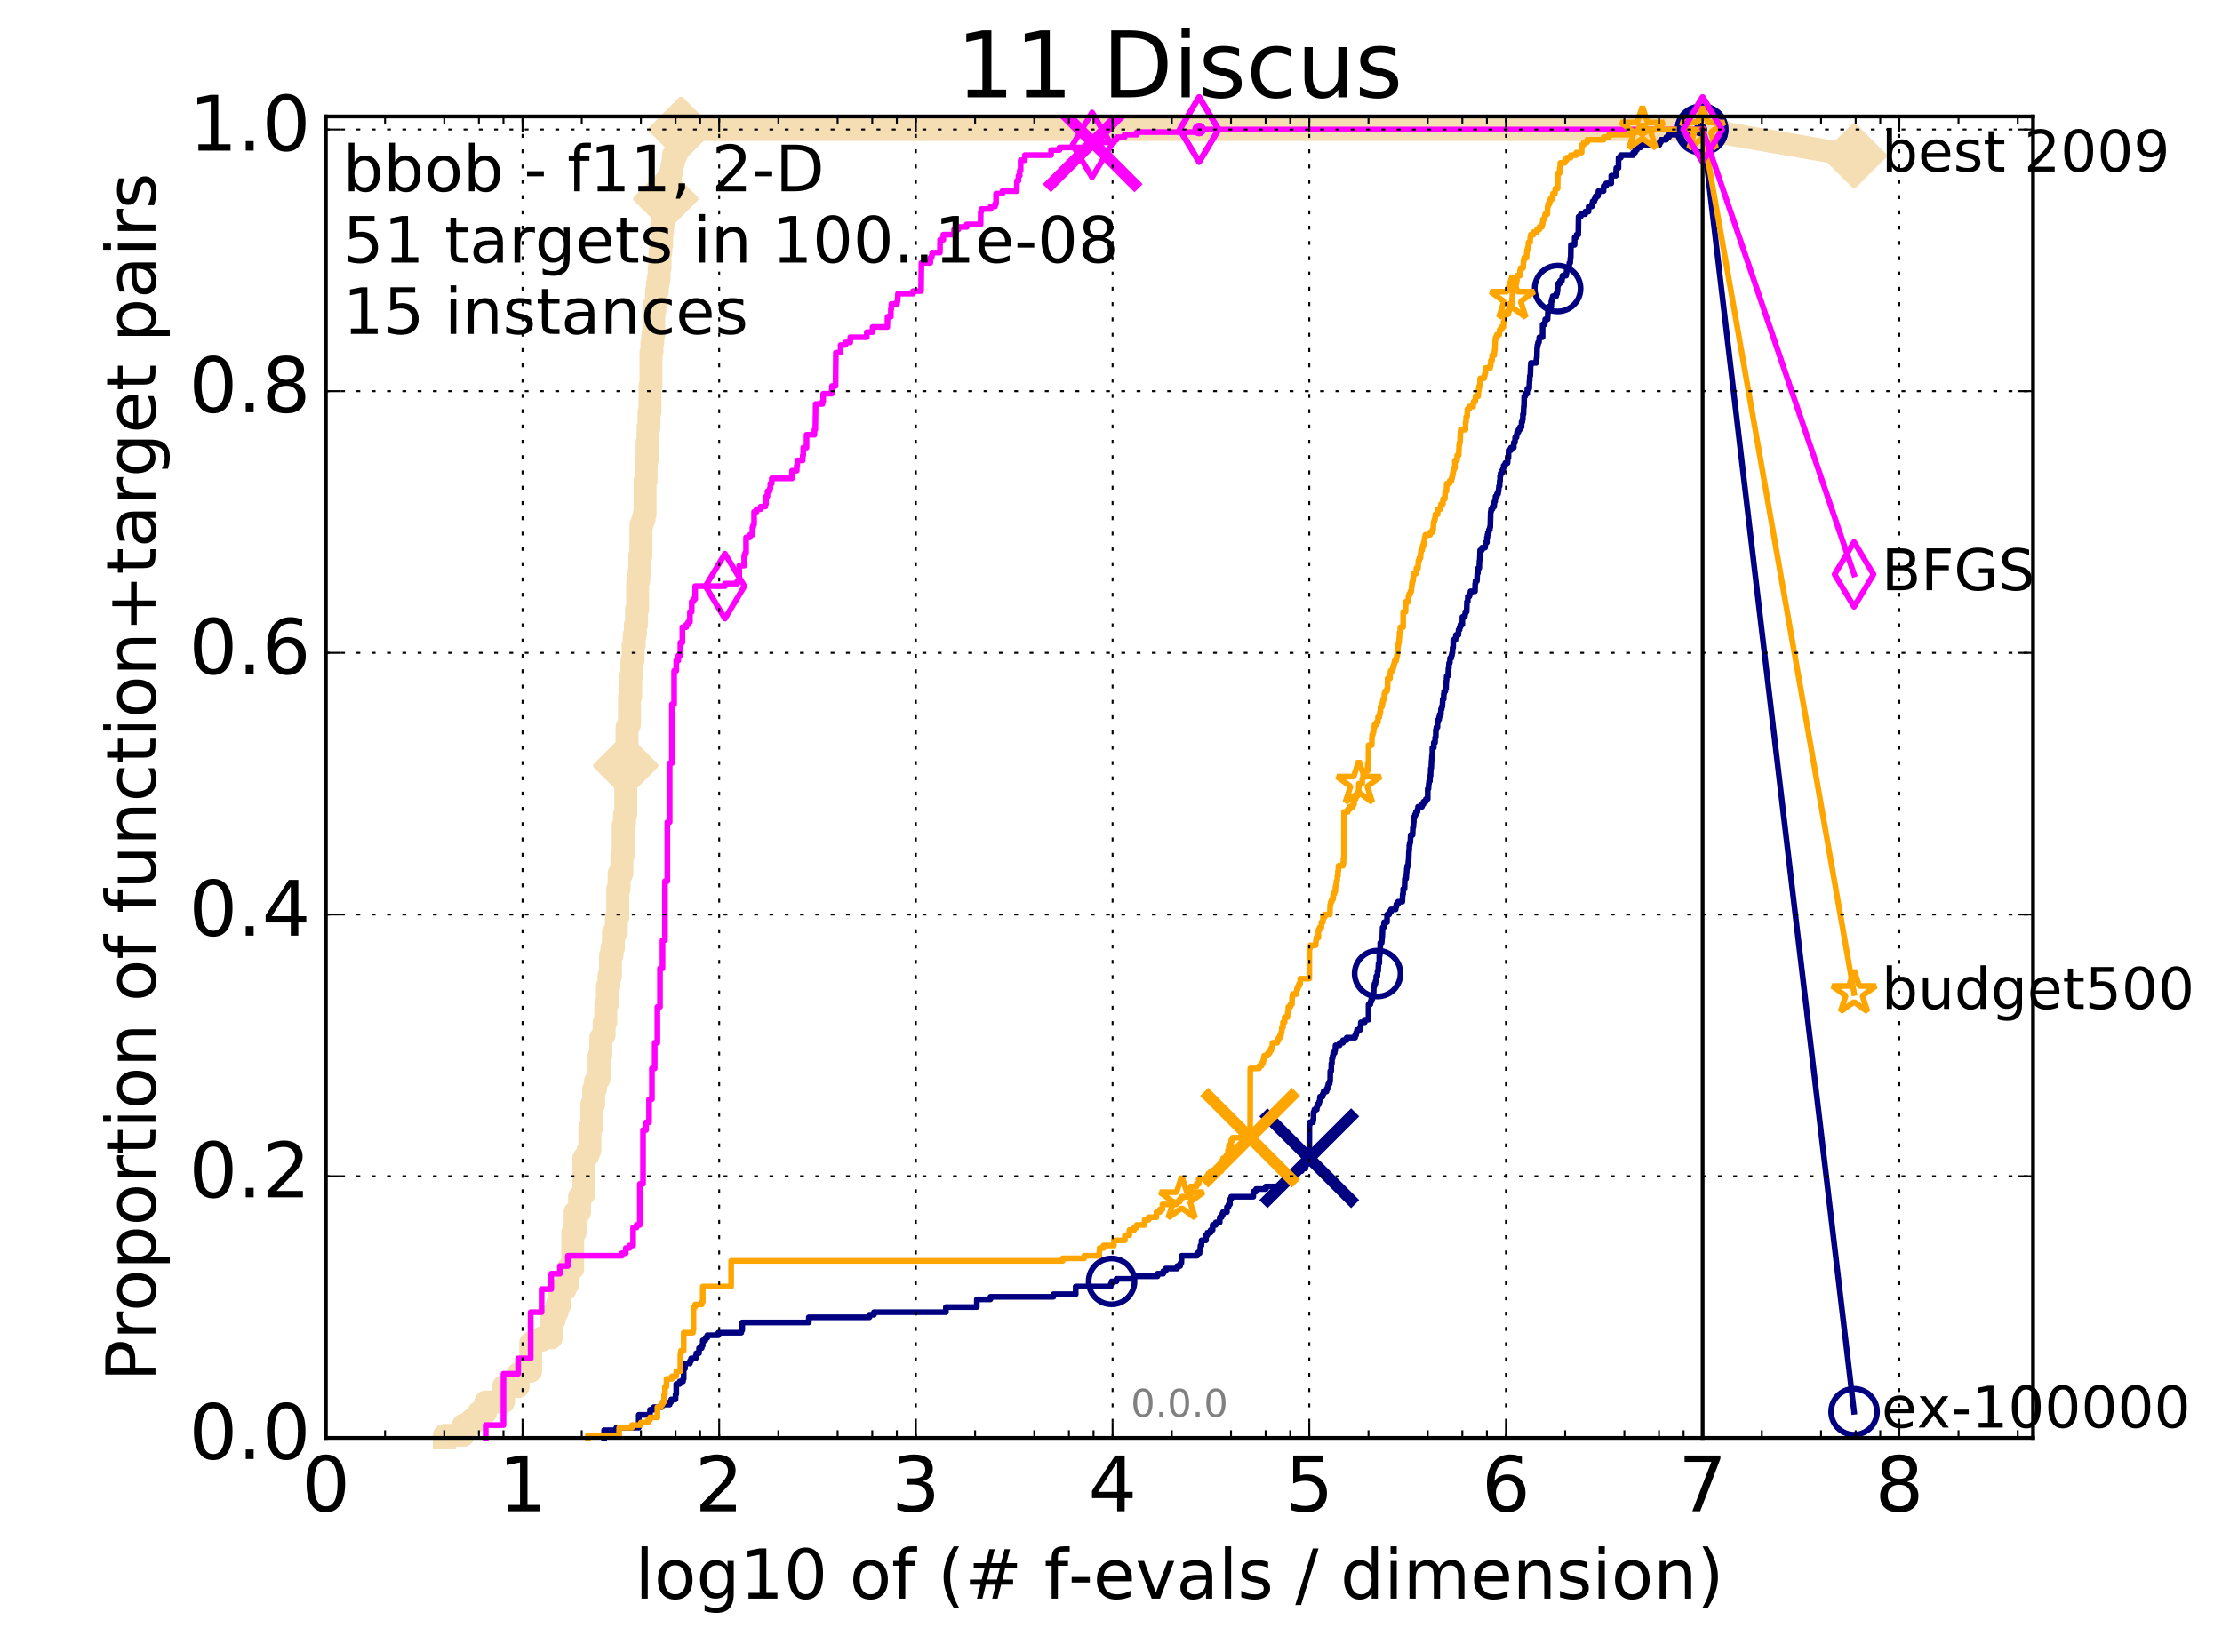 <?xml version="1.0" encoding="utf-8" standalone="no"?>
<!DOCTYPE svg PUBLIC "-//W3C//DTD SVG 1.1//EN"
  "http://www.w3.org/Graphics/SVG/1.1/DTD/svg11.dtd">
<!-- Created with matplotlib (http://matplotlib.org/) -->
<svg height="432pt" version="1.1" viewBox="0 0 581 432" width="581pt" xmlns="http://www.w3.org/2000/svg" xmlns:xlink="http://www.w3.org/1999/xlink">
 <defs>
  <style type="text/css">
*{stroke-linecap:butt;stroke-linejoin:round;stroke-miterlimit:100000;}
  </style>
 </defs>
 <g id="figure_1">
  <g id="patch_1">
   <path d="M 0 432.436 
L 581.016 432.436 
L 581.016 0 
L 0 0 
z
" style="fill:#ffffff;"/>
  </g>
  <g id="axes_1">
   <g id="patch_2">
    <path d="M 85.2 376.036 
L 531.6 376.036 
L 531.6 30.436 
L 85.2 30.436 
z
" style="fill:#ffffff;"/>
   </g>
   <g id="line2d_1">
    <path d="M 116.163 376.036 
L 116.163 375.365 
L 121.147 375.365 
L 121.147 372.682 
L 123.276 372.682 
L 123.276 371.34 
L 125.219 371.34 
L 125.219 369.327 
L 127.007 369.327 
L 127.007 366.643 
L 131.645 366.643 
L 131.645 362.617 
L 135.483 362.617 
L 135.483 359.263 
L 136.629 359.263 
L 136.629 358.592 
L 138.757 358.592 
L 138.757 351.212 
L 139.75 351.212 
L 139.75 350.541 
L 141.613 350.541 
L 141.613 349.87 
L 144.144 349.87 
L 144.144 345.173 
L 144.927 345.173 
L 144.927 343.16 
L 145.685 343.16 
L 145.685 341.147 
L 146.417 341.147 
L 146.417 337.793 
L 147.126 337.793 
L 147.126 337.122 
L 147.813 337.122 
L 147.813 335.78 
L 148.48 335.78 
L 148.48 331.754 
L 149.757 331.754 
L 149.757 322.361 
L 150.369 322.361 
L 150.369 316.994 
L 151.545 316.994 
L 151.545 312.968 
L 152.11 312.968 
L 152.11 312.297 
L 152.662 312.297 
L 152.662 302.904 
L 153.2 302.904 
L 153.2 302.233 
L 153.725 302.233 
L 153.725 300.891 
L 154.239 300.891 
L 154.239 294.853 
L 154.741 294.853 
L 154.741 288.814 
L 155.232 288.814 
L 155.232 284.789 
L 155.712 284.789 
L 155.712 282.776 
L 156.182 282.776 
L 156.182 282.105 
L 156.643 282.105 
L 156.643 276.067 
L 157.094 276.067 
L 157.094 271.37 
L 157.536 271.37 
L 157.536 270.699 
L 157.97 270.699 
L 157.97 267.344 
L 158.396 267.344 
L 158.396 262.648 
L 158.813 262.648 
L 158.813 257.951 
L 159.223 257.951 
L 159.223 255.267 
L 159.625 255.267 
L 159.625 249.9 
L 160.021 249.9 
L 160.021 247.887 
L 160.409 247.887 
L 160.409 243.862 
L 161.166 243.862 
L 161.166 239.836 
L 161.535 239.836 
L 161.535 232.456 
L 161.899 232.456 
L 161.899 228.43 
L 162.608 228.43 
L 162.608 223.733 
L 162.954 223.733 
L 162.954 215.682 
L 163.295 215.682 
L 163.295 212.998 
L 163.631 212.998 
L 163.631 200.251 
L 163.962 200.251 
L 163.962 190.187 
L 164.288 190.187 
L 164.288 189.516 
L 164.609 189.516 
L 164.609 182.135 
L 164.926 182.135 
L 164.926 176.768 
L 165.238 176.768 
L 165.238 172.742 
L 165.546 172.742 
L 165.546 168.717 
L 165.85 168.717 
L 165.85 166.033 
L 166.15 166.033 
L 166.15 163.349 
L 166.446 163.349 
L 166.446 159.323 
L 166.738 159.323 
L 166.738 151.943 
L 167.026 151.943 
L 167.026 149.93 
L 167.311 149.93 
L 167.311 145.234 
L 167.592 145.234 
L 167.592 137.182 
L 167.869 137.182 
L 167.869 136.511 
L 168.143 136.511 
L 168.143 135.841 
L 168.414 135.841 
L 168.414 134.499 
L 168.681 134.499 
L 168.681 125.776 
L 168.946 125.776 
L 168.946 120.409 
L 169.207 120.409 
L 169.207 115.712 
L 169.465 115.712 
L 169.465 111.687 
L 169.72 111.687 
L 169.72 107.661 
L 169.973 107.661 
L 169.973 100.952 
L 170.222 100.952 
L 170.222 92.23 
L 170.469 92.23 
L 170.469 89.546 
L 170.713 89.546 
L 170.713 87.533 
L 170.955 87.533 
L 170.955 81.495 
L 171.194 81.495 
L 171.194 79.482 
L 171.664 79.482 
L 171.664 76.127 
L 171.895 76.127 
L 171.895 74.114 
L 172.124 74.114 
L 172.124 72.772 
L 172.351 72.772 
L 172.351 70.089 
L 172.576 70.089 
L 172.576 66.063 
L 172.798 66.063 
L 172.798 64.05 
L 173.018 64.05 
L 173.018 60.696 
L 173.236 60.696 
L 173.236 58.683 
L 173.452 58.683 
L 173.452 55.328 
L 173.665 55.328 
L 173.665 53.986 
L 173.877 53.986 
L 173.877 52.644 
L 174.087 52.644 
L 174.087 51.973 
L 174.295 51.973 
L 174.295 49.29 
L 174.704 49.29 
L 174.704 46.606 
L 175.305 46.606 
L 175.305 45.264 
L 175.502 45.264 
L 175.502 44.593 
L 175.697 44.593 
L 175.697 43.251 
L 175.891 43.251 
L 175.891 42.58 
L 176.082 42.58 
L 176.082 40.567 
L 176.833 40.567 
L 176.833 39.226 
L 177.38 39.226 
L 177.38 38.555 
L 177.56 38.555 
L 177.56 35.2 
L 178.089 35.2 
L 178.089 33.858 
L 445.2 33.858 
L 445.2 33.858 
" style="fill:none;stroke:#f5deb3;stroke-linecap:square;stroke-width:6.0;"/>
   </g>
   <g id="line2d_2"/>
   <g id="line2d_3">
    <path d="M 445.2 33.858 
L 484.8 40.702 
" style="fill:none;stroke:#f5deb3;stroke-linecap:square;stroke-width:6.0;"/>
    <defs>
     <path d="M -0 7.778 
L 7.778 0 
L 0 -7.778 
L -7.778 -0 
z
" id="mcce79f02c0" style="stroke:#f5deb3;stroke-linejoin:miter;stroke-width:1.5;"/>
    </defs>
    <g>
     <use style="fill:#f5deb3;stroke:#f5deb3;stroke-linejoin:miter;stroke-width:1.5;" x="445.2" xlink:href="#mcce79f02c0" y="33.858"/>
     <use style="fill:#f5deb3;stroke:#f5deb3;stroke-linejoin:miter;stroke-width:1.5;" x="484.8" xlink:href="#mcce79f02c0" y="40.702"/>
    </g>
   </g>
   <g id="line2d_4">
    <defs>
     <path d="M 0 1.5 
C 0.398 1.5 0.779 1.342 1.061 1.061 
C 1.342 0.779 1.5 0.398 1.5 0 
C 1.5 -0.398 1.342 -0.779 1.061 -1.061 
C 0.779 -1.342 0.398 -1.5 0 -1.5 
C -0.398 -1.5 -0.779 -1.342 -1.061 -1.061 
C -1.342 -0.779 -1.5 -0.398 -1.5 0 
C -1.5 0.398 -1.342 0.779 -1.061 1.061 
C -0.779 1.342 -0.398 1.5 0 1.5 
z
" id="m0019f40fe8" style="stroke:#f5deb3;stroke-width:0.5;"/>
    </defs>
    <g>
     <use style="fill:#f5deb3;stroke:#f5deb3;stroke-width:0.5;" x="178.089" xlink:href="#m0019f40fe8" y="33.858"/>
     <use style="fill:#f5deb3;stroke:#f5deb3;stroke-width:0.5;" x="178.089" xlink:href="#m0019f40fe8" y="33.858"/>
    </g>
   </g>
   <g id="line2d_5">
    <g>
     <use style="fill:#f5deb3;stroke:#f5deb3;stroke-linejoin:miter;stroke-width:1.5;" x="163.631" xlink:href="#mcce79f02c0" y="200.251"/>
     <use style="fill:#f5deb3;stroke:#f5deb3;stroke-linejoin:miter;stroke-width:1.5;" x="174.087" xlink:href="#mcce79f02c0" y="51.973"/>
     <use style="fill:#f5deb3;stroke:#f5deb3;stroke-linejoin:miter;stroke-width:1.5;" x="178.089" xlink:href="#mcce79f02c0" y="33.858"/>
     <use style="fill:#f5deb3;stroke:#f5deb3;stroke-linejoin:miter;stroke-width:1.5;" x="178.089" xlink:href="#mcce79f02c0" y="33.858"/>
     <use style="fill:#f5deb3;stroke:#f5deb3;stroke-linejoin:miter;stroke-width:1.5;" x="445.2" xlink:href="#mcce79f02c0" y="33.858"/>
    </g>
   </g>
   <g id="line2d_6">
    <defs>
     <path d="M 0 1.5 
C 0.398 1.5 0.779 1.342 1.061 1.061 
C 1.342 0.779 1.5 0.398 1.5 0 
C 1.5 -0.398 1.342 -0.779 1.061 -1.061 
C 0.779 -1.342 0.398 -1.5 0 -1.5 
C -0.398 -1.5 -0.779 -1.342 -1.061 -1.061 
C -1.342 -0.779 -1.5 -0.398 -1.5 0 
C -1.5 0.398 -1.342 0.779 -1.061 1.061 
C -0.779 1.342 -0.398 1.5 0 1.5 
z
" id="mc93daac99d" style="stroke:#000080;stroke-width:0.5;"/>
    </defs>
    <g>
     <use style="fill:#000080;stroke:#000080;stroke-width:0.5;" x="444.602" xlink:href="#mc93daac99d" y="33.858"/>
     <use style="fill:#000080;stroke:#000080;stroke-width:0.5;" x="444.602" xlink:href="#mc93daac99d" y="33.858"/>
    </g>
   </g>
   <g id="line2d_7">
    <path d="M 157.97 376.036 
L 157.97 374.023 
L 161.166 374.023 
L 161.166 373.352 
L 167.026 373.352 
L 167.026 369.998 
L 169.973 369.998 
L 169.973 368.656 
L 170.955 368.656 
L 170.955 367.985 
L 173.018 367.985 
L 173.018 367.314 
L 175.107 367.314 
L 175.107 366.643 
L 175.502 366.643 
L 175.502 365.972 
L 176.648 365.972 
L 176.648 364.63 
L 176.833 364.63 
L 176.833 361.947 
L 177.738 361.947 
L 177.738 361.276 
L 178.607 361.276 
L 178.607 360.605 
L 178.777 360.605 
L 178.777 357.921 
L 179.112 357.921 
L 179.112 356.579 
L 180.408 356.579 
L 180.408 355.908 
L 180.72 355.908 
L 180.72 355.237 
L 181.928 355.237 
L 181.928 354.566 
L 182.074 354.566 
L 182.074 353.895 
L 182.792 353.895 
L 182.792 352.553 
L 183.488 352.553 
L 183.488 351.882 
L 183.76 351.882 
L 183.76 350.541 
L 184.427 350.541 
L 184.427 349.87 
L 184.947 349.87 
L 184.947 349.199 
L 187.833 349.199 
L 187.833 348.528 
L 193.831 348.528 
L 193.831 347.857 
L 194.088 347.857 
L 194.088 345.844 
L 211.488 345.844 
L 211.488 344.502 
L 227.338 344.502 
L 227.338 343.831 
L 228.519 343.831 
L 228.519 343.16 
L 247.333 343.16 
L 247.333 341.818 
L 255.415 341.818 
L 255.415 339.806 
L 258.974 339.806 
L 258.974 339.135 
L 275.442 339.135 
L 275.442 338.464 
L 281.27 338.464 
L 281.27 336.451 
L 290.424 336.451 
L 290.424 335.78 
L 290.65 335.78 
L 290.65 335.109 
L 291.936 335.109 
L 291.936 334.438 
L 296.565 334.438 
L 296.565 333.767 
L 302.657 333.767 
L 302.657 333.096 
L 304.166 333.096 
L 304.166 332.425 
L 304.779 332.425 
L 304.779 331.754 
L 307.803 331.754 
L 307.803 331.083 
L 308.59 331.083 
L 308.59 330.412 
L 308.89 330.412 
L 308.973 328.4 
L 313.013 328.4 
L 313.013 327.729 
L 313.659 327.729 
L 313.659 327.058 
L 313.8 327.058 
L 313.89 325.716 
L 314.165 325.716 
L 314.165 324.374 
L 315.336 324.374 
L 315.336 323.032 
L 315.716 323.032 
L 315.716 322.361 
L 316.541 322.361 
L 316.541 321.69 
L 317.07 321.69 
L 317.07 320.348 
L 317.894 320.348 
L 317.894 319.677 
L 318.932 319.677 
L 318.932 318.336 
L 319.42 318.336 
L 319.42 317.665 
L 319.759 317.665 
L 319.759 316.994 
L 320.809 316.994 
L 320.809 315.652 
L 321.229 315.652 
L 321.229 314.981 
L 321.598 314.981 
L 321.598 313.639 
L 321.912 313.639 
L 321.912 312.968 
L 327.707 312.968 
L 327.707 311.626 
L 328.434 311.626 
L 328.434 310.955 
L 330.979 310.955 
L 330.979 310.284 
L 335.661 310.284 
L 335.661 309.613 
L 335.853 309.613 
L 335.853 308.942 
L 336.522 308.942 
L 336.522 308.272 
L 338.688 308.272 
L 338.688 306.93 
L 339.138 306.93 
L 339.138 306.259 
L 340.359 306.259 
L 340.359 305.588 
L 341.354 305.588 
L 341.354 304.246 
L 342 304.246 
L 342 302.904 
L 342.352 302.904 
L 342.374 294.182 
L 342.472 294.182 
L 342.472 293.511 
L 343.309 293.511 
L 343.309 292.84 
L 343.433 292.84 
L 343.45 290.827 
L 343.681 290.827 
L 343.681 290.156 
L 344.303 290.156 
L 344.303 289.485 
L 344.448 289.485 
L 344.448 288.814 
L 344.882 288.814 
L 344.882 288.143 
L 345.049 288.143 
L 345.154 286.802 
L 345.834 286.802 
L 345.834 286.131 
L 346.058 286.131 
L 346.058 285.46 
L 346.851 285.46 
L 346.851 284.789 
L 347.144 284.789 
L 347.144 284.118 
L 347.318 284.118 
L 347.318 283.447 
L 347.663 283.447 
L 347.663 282.776 
L 347.802 282.776 
L 347.832 280.092 
L 348.082 280.092 
L 348.111 278.079 
L 348.264 278.079 
L 348.264 276.737 
L 348.459 276.737 
L 348.459 276.067 
L 348.587 276.067 
L 348.587 275.396 
L 348.971 275.396 
L 348.971 274.725 
L 349.113 274.725 
L 349.212 273.383 
L 350.296 273.383 
L 350.296 272.712 
L 351.17 272.712 
L 351.17 272.041 
L 352.111 272.041 
L 352.111 271.37 
L 354.327 271.37 
L 354.327 270.699 
L 354.598 270.699 
L 354.598 270.028 
L 354.814 270.028 
L 354.814 269.357 
L 355.603 269.357 
L 355.603 268.686 
L 355.773 268.686 
L 355.826 267.344 
L 356.855 267.344 
L 356.855 266.673 
L 357.829 266.673 
L 357.84 262.648 
L 358.313 262.648 
L 358.313 261.977 
L 358.538 261.977 
L 358.538 261.306 
L 358.826 261.306 
L 358.826 260.635 
L 358.964 260.635 
L 358.964 259.964 
L 359.162 259.964 
L 359.218 257.951 
L 359.378 257.951 
L 359.378 257.28 
L 359.638 257.28 
L 359.638 256.609 
L 359.811 256.609 
L 359.863 255.267 
L 360.162 255.267 
L 360.2 253.926 
L 360.354 253.926 
L 360.45 251.913 
L 360.653 251.913 
L 360.653 249.9 
L 360.782 249.9 
L 360.782 248.558 
L 360.894 248.558 
L 360.894 246.545 
L 361.28 246.545 
L 361.384 245.203 
L 361.432 245.203 
L 361.522 242.52 
L 361.85 242.52 
L 361.902 241.178 
L 362.672 241.178 
L 362.672 239.165 
L 363.239 239.165 
L 363.239 238.494 
L 363.695 238.494 
L 363.695 237.823 
L 364.92 237.823 
L 364.92 237.152 
L 365.104 237.152 
L 365.104 236.481 
L 365.534 236.481 
L 365.534 235.81 
L 366.674 235.81 
L 366.767 233.797 
L 366.886 233.797 
L 366.886 232.456 
L 367.245 232.456 
L 367.335 229.772 
L 367.67 229.772 
L 367.759 228.43 
L 367.781 228.43 
L 367.857 227.088 
L 367.953 227.088 
L 367.953 226.417 
L 368.189 226.417 
L 368.26 225.075 
L 368.311 225.075 
L 368.413 222.392 
L 368.486 222.392 
L 368.492 221.05 
L 368.598 221.05 
L 368.598 220.379 
L 368.756 220.379 
L 368.852 218.366 
L 369.349 218.366 
L 369.437 216.353 
L 369.553 216.353 
L 369.643 215.011 
L 369.68 215.011 
L 369.68 213.669 
L 369.972 213.669 
L 369.972 212.998 
L 370.226 212.998 
L 370.226 212.327 
L 370.632 212.327 
L 370.632 211.657 
L 370.775 211.657 
L 370.775 210.986 
L 371.813 210.986 
L 371.813 210.315 
L 372.223 210.315 
L 372.223 209.644 
L 372.826 209.644 
L 372.826 208.973 
L 373.31 208.973 
L 373.31 206.289 
L 373.501 206.289 
L 373.58 204.947 
L 373.648 204.947 
L 373.648 204.276 
L 373.883 204.276 
L 373.901 202.934 
L 374.043 202.934 
L 374.115 200.922 
L 374.231 200.922 
L 374.321 198.909 
L 374.348 198.909 
L 374.427 197.567 
L 374.525 197.567 
L 374.525 195.554 
L 374.894 195.554 
L 374.894 194.212 
L 375.222 194.212 
L 375.25 192.87 
L 375.409 192.87 
L 375.438 190.857 
L 375.575 190.857 
L 375.575 190.187 
L 375.861 190.187 
L 375.861 188.845 
L 376.032 188.845 
L 376.032 188.174 
L 376.288 188.174 
L 376.288 187.503 
L 376.433 187.503 
L 376.433 186.832 
L 376.763 186.832 
L 376.763 185.49 
L 376.956 185.49 
L 376.956 184.819 
L 377.134 184.819 
L 377.241 182.806 
L 377.492 182.806 
L 377.512 181.464 
L 377.605 181.464 
L 377.605 180.793 
L 377.907 180.793 
L 377.907 180.122 
L 378.096 180.122 
L 378.166 178.11 
L 378.222 178.11 
L 378.277 176.768 
L 378.645 176.768 
L 378.727 174.755 
L 378.835 174.755 
L 378.881 173.413 
L 379.084 173.413 
L 379.159 172.071 
L 379.494 172.071 
L 379.494 171.4 
L 379.654 171.4 
L 379.654 170.729 
L 379.782 170.729 
L 379.818 169.387 
L 379.961 169.387 
L 379.988 167.375 
L 380.566 167.375 
L 380.566 166.704 
L 380.707 166.704 
L 380.707 166.033 
L 381.337 166.033 
L 381.378 164.691 
L 381.646 164.691 
L 381.646 164.02 
L 381.859 164.02 
L 381.859 163.349 
L 382.365 163.349 
L 382.366 161.336 
L 383.026 161.336 
L 383.026 160.665 
L 383.141 160.665 
L 383.141 159.994 
L 383.489 159.994 
L 383.574 157.311 
L 383.786 157.311 
L 383.806 155.969 
L 384.216 155.969 
L 384.216 155.298 
L 384.495 155.298 
L 384.495 154.627 
L 385.666 154.627 
L 385.717 152.614 
L 385.809 152.614 
L 385.809 151.943 
L 386.178 151.943 
L 386.271 149.93 
L 386.43 149.93 
L 386.452 148.588 
L 386.788 148.588 
L 386.848 146.576 
L 386.92 146.576 
L 387.012 143.892 
L 387.49 143.892 
L 387.49 143.221 
L 388.304 143.221 
L 388.411 141.879 
L 388.779 141.879 
L 388.791 140.537 
L 388.925 140.537 
L 388.925 139.866 
L 389.062 139.866 
L 389.062 139.195 
L 389.301 139.195 
L 389.301 138.524 
L 389.552 138.524 
L 389.552 137.853 
L 389.67 137.853 
L 389.781 133.828 
L 389.879 133.828 
L 389.879 133.157 
L 390.237 133.157 
L 390.237 132.486 
L 390.687 132.486 
L 390.74 131.144 
L 390.943 131.144 
L 391.04 129.802 
L 391.411 129.802 
L 391.411 129.131 
L 391.723 129.131 
L 391.723 128.46 
L 391.834 128.46 
L 391.941 127.118 
L 392.11 127.118 
L 392.134 125.776 
L 392.234 125.776 
L 392.234 124.435 
L 392.362 124.435 
L 392.362 123.764 
L 392.711 123.764 
L 392.711 123.093 
L 393.021 123.093 
L 393.021 122.422 
L 393.162 122.422 
L 393.162 121.751 
L 393.581 121.751 
L 393.581 121.08 
L 394.183 121.08 
L 394.259 119.738 
L 394.42 119.738 
L 394.455 117.725 
L 395.075 117.725 
L 395.075 117.054 
L 395.812 117.054 
L 395.812 115.712 
L 396.118 115.712 
L 396.171 114.371 
L 396.531 114.371 
L 396.531 113.7 
L 396.661 113.7 
L 396.661 113.029 
L 397.031 113.029 
L 397.031 112.358 
L 397.412 112.358 
L 397.412 111.687 
L 397.845 111.687 
L 397.846 110.345 
L 398.062 110.345 
L 398.062 109.674 
L 398.187 109.674 
L 398.197 108.332 
L 398.353 108.332 
L 398.422 106.319 
L 398.493 106.319 
L 398.542 103.636 
L 398.79 103.636 
L 398.79 102.965 
L 399.304 102.965 
L 399.371 101.623 
L 399.843 101.623 
L 399.92 99.61 
L 399.97 99.61 
L 400.014 98.268 
L 400.132 98.268 
L 400.226 95.584 
L 400.277 95.584 
L 400.277 94.913 
L 401.666 94.913 
L 401.766 93.571 
L 401.839 93.571 
L 401.908 90.888 
L 401.986 90.888 
L 401.986 90.217 
L 402.145 90.217 
L 402.145 89.546 
L 402.392 89.546 
L 402.483 88.204 
L 403.344 88.204 
L 403.363 84.849 
L 403.914 84.849 
L 403.914 84.178 
L 404.029 84.178 
L 404.029 83.507 
L 404.643 83.507 
L 404.746 81.495 
L 404.982 81.495 
L 404.982 80.153 
L 405.624 80.153 
L 405.624 78.811 
L 405.785 78.811 
L 405.785 78.14 
L 405.984 78.14 
L 405.984 77.469 
L 406.896 77.469 
L 406.896 76.798 
L 407.154 76.798 
L 407.154 76.127 
L 407.273 76.127 
L 407.287 74.785 
L 407.424 74.785 
L 407.424 74.114 
L 407.905 74.114 
L 407.905 73.443 
L 408.414 73.443 
L 408.414 72.772 
L 408.527 72.772 
L 408.527 72.101 
L 409.474 72.101 
L 409.474 71.431 
L 409.624 71.431 
L 409.652 70.089 
L 410.297 70.089 
L 410.344 68.747 
L 410.568 68.747 
L 410.628 67.405 
L 410.707 67.405 
L 410.759 64.05 
L 411.707 64.05 
L 411.748 62.037 
L 412.228 62.037 
L 412.228 61.366 
L 412.674 61.366 
L 412.749 56.67 
L 413.322 56.67 
L 413.322 55.999 
L 414.506 55.999 
L 414.506 55.328 
L 415.365 55.328 
L 415.382 53.986 
L 416.244 53.986 
L 416.244 53.315 
L 416.424 53.315 
L 416.424 52.644 
L 416.912 52.644 
L 416.912 51.973 
L 417.202 51.973 
L 417.202 51.302 
L 417.816 51.302 
L 417.816 50.631 
L 417.948 50.631 
L 417.948 49.961 
L 419.281 49.961 
L 419.32 48.619 
L 419.969 48.619 
L 419.969 47.948 
L 421.303 47.948 
L 421.308 45.935 
L 422.518 45.935 
L 422.621 43.922 
L 423.187 43.922 
L 423.212 41.238 
L 423.796 41.238 
L 423.796 40.567 
L 427.02 40.567 
L 427.02 39.896 
L 427.543 39.896 
L 427.543 39.226 
L 428.006 39.226 
L 428.006 38.555 
L 428.948 38.555 
L 428.948 37.884 
L 433.903 37.884 
L 433.903 37.213 
L 434.267 37.213 
L 434.267 36.542 
L 435.697 36.542 
L 435.697 35.871 
L 436.382 35.871 
L 436.382 35.2 
L 438.59 35.2 
L 438.59 34.529 
L 444.602 34.529 
L 444.602 33.858 
L 445.2 33.858 
L 445.2 33.858 
" style="fill:none;stroke:#000080;stroke-linecap:square;stroke-width:1.5;"/>
   </g>
   <g id="line2d_8">
    <defs>
     <path d="M 0 6 
C 1.591 6 3.117 5.368 4.243 4.243 
C 5.368 3.117 6 1.591 6 0 
C 6 -1.591 5.368 -3.117 4.243 -4.243 
C 3.117 -5.368 1.591 -6 0 -6 
C -1.591 -6 -3.117 -5.368 -4.243 -4.243 
C -5.368 -3.117 -6 -1.591 -6 0 
C -6 1.591 -5.368 3.117 -4.243 4.243 
C -3.117 5.368 -1.591 6 0 6 
z
" id="ma877565cb9" style="stroke:#000080;stroke-width:1.5;"/>
    </defs>
    <g>
     <use style="fill:none;stroke:#000080;stroke-width:1.5;" x="290.65" xlink:href="#ma877565cb9" y="335.109"/>
     <use style="fill:none;stroke:#000080;stroke-width:1.5;" x="360.2" xlink:href="#ma877565cb9" y="254.597"/>
     <use style="fill:none;stroke:#000080;stroke-width:1.5;" x="407.287" xlink:href="#ma877565cb9" y="75.456"/>
     <use style="fill:none;stroke:#000080;stroke-width:1.5;" x="444.602" xlink:href="#ma877565cb9" y="33.858"/>
     <use style="fill:none;stroke:#000080;stroke-width:1.5;" x="445.2" xlink:href="#ma877565cb9" y="33.858"/>
    </g>
   </g>
   <g id="line2d_9"/>
   <g id="line2d_10">
    <path clip-path="url(#pa8e9a67da1)" d="M 342.343 302.904 
" style="fill:none;stroke:#000080;stroke-linecap:square;"/>
    <defs>
     <path d="M -12 12 
L 12 -12 
M -12 -12 
L 12 12 
" id="m2ec184a02f" style="stroke:#000080;stroke-width:3.0;"/>
    </defs>
    <g clip-path="url(#pa8e9a67da1)">
     <use style="fill:#000080;stroke:#000080;stroke-width:3.0;" x="342.343" xlink:href="#m2ec184a02f" y="302.904"/>
    </g>
   </g>
   <g id="line2d_11">
    <defs>
     <path d="M 0 1.5 
C 0.398 1.5 0.779 1.342 1.061 1.061 
C 1.342 0.779 1.5 0.398 1.5 0 
C 1.5 -0.398 1.342 -0.779 1.061 -1.061 
C 0.779 -1.342 0.398 -1.5 0 -1.5 
C -0.398 -1.5 -0.779 -1.342 -1.061 -1.061 
C -1.342 -0.779 -1.5 -0.398 -1.5 0 
C -1.5 0.398 -1.342 0.779 -1.061 1.061 
C -0.779 1.342 -0.398 1.5 0 1.5 
z
" id="mb7ca7e1fbe" style="stroke:#ff00ff;stroke-width:0.5;"/>
    </defs>
    <g>
     <use style="fill:#ff00ff;stroke:#ff00ff;stroke-width:0.5;" x="313.545" xlink:href="#mb7ca7e1fbe" y="33.858"/>
     <use style="fill:#ff00ff;stroke:#ff00ff;stroke-width:0.5;" x="313.545" xlink:href="#mb7ca7e1fbe" y="33.858"/>
    </g>
   </g>
   <g id="line2d_12">
    <path d="M 127.007 376.036 
L 127.007 372.682 
L 131.645 372.682 
L 131.645 359.263 
L 135.483 359.263 
L 135.483 355.237 
L 138.757 355.237 
L 138.757 343.16 
L 141.613 343.16 
L 141.613 337.122 
L 144.144 337.122 
L 144.144 333.096 
L 146.417 333.096 
L 146.417 331.083 
L 148.48 331.083 
L 148.48 328.4 
L 162.608 328.4 
L 162.608 327.729 
L 163.631 327.729 
L 163.631 326.387 
L 164.609 326.387 
L 164.609 325.716 
L 165.546 325.716 
L 165.546 321.019 
L 166.446 321.019 
L 166.446 320.348 
L 167.311 320.348 
L 167.311 309.613 
L 168.143 309.613 
L 168.143 295.524 
L 168.946 295.524 
L 168.946 293.511 
L 169.72 293.511 
L 169.72 287.472 
L 170.469 287.472 
L 170.469 279.421 
L 171.194 279.421 
L 171.194 272.712 
L 171.895 272.712 
L 171.895 263.319 
L 172.576 263.319 
L 172.576 253.255 
L 173.236 253.255 
L 173.236 245.874 
L 173.877 245.874 
L 173.877 230.443 
L 174.5 230.443 
L 174.5 215.011 
L 175.107 215.011 
L 175.107 199.58 
L 175.697 199.58 
L 175.697 184.148 
L 176.272 184.148 
L 176.272 175.426 
L 176.833 175.426 
L 176.833 172.742 
L 177.38 172.742 
L 177.38 171.4 
L 177.914 171.4 
L 177.914 168.046 
L 178.436 168.046 
L 178.436 164.02 
L 179.443 164.02 
L 179.443 163.349 
L 179.931 163.349 
L 179.931 162.678 
L 180.408 162.678 
L 180.408 159.994 
L 180.875 159.994 
L 180.875 157.311 
L 181.332 157.311 
L 181.332 156.64 
L 181.78 156.64 
L 181.78 153.285 
L 189.568 153.285 
L 189.568 152.614 
L 192.771 152.614 
L 192.771 151.943 
L 193.308 151.943 
L 193.308 147.917 
L 194.594 147.917 
L 194.594 145.234 
L 194.843 145.234 
L 194.843 144.563 
L 195.088 144.563 
L 195.088 140.537 
L 196.046 140.537 
L 196.046 139.866 
L 196.738 139.866 
L 196.738 137.853 
L 196.964 137.853 
L 196.964 137.182 
L 197.188 137.182 
L 197.188 133.828 
L 197.846 133.828 
L 197.846 133.157 
L 198.901 133.157 
L 198.901 132.486 
L 200.105 132.486 
L 200.105 131.815 
L 200.3 131.815 
L 200.3 129.802 
L 200.684 129.802 
L 200.684 128.46 
L 201.247 128.46 
L 201.247 127.789 
L 201.432 127.789 
L 201.432 126.447 
L 201.797 126.447 
L 201.797 125.106 
L 207.093 125.106 
L 207.093 123.093 
L 208.343 123.093 
L 208.343 121.751 
L 208.478 121.751 
L 208.478 120.409 
L 209.908 120.409 
L 209.908 119.067 
L 210.034 119.067 
L 210.034 117.054 
L 210.894 117.054 
L 210.894 113.7 
L 212.964 113.7 
L 212.964 112.358 
L 213.183 112.358 
L 213.291 105.648 
L 215.059 105.648 
L 215.059 104.977 
L 215.259 104.977 
L 215.259 102.965 
L 217.519 102.965 
L 217.519 100.952 
L 218.483 100.952 
L 218.569 92.23 
L 219.816 92.23 
L 219.816 90.217 
L 221.073 90.217 
L 221.073 89.546 
L 222.335 89.546 
L 222.335 88.204 
L 226.655 88.204 
L 226.655 86.862 
L 228.151 86.862 
L 228.151 85.52 
L 232.024 85.52 
L 232.071 82.836 
L 232.941 82.836 
L 232.941 80.824 
L 233.075 80.824 
L 233.075 79.482 
L 234.585 79.482 
L 234.585 78.811 
L 234.71 78.811 
L 234.807 76.798 
L 238.759 76.798 
L 238.759 76.127 
L 240.84 76.127 
L 240.934 68.747 
L 243.258 68.747 
L 243.258 67.405 
L 243.623 67.405 
L 243.623 66.734 
L 243.762 66.734 
L 243.762 66.063 
L 245.771 66.063 
L 245.822 62.708 
L 246.663 62.708 
L 246.663 61.366 
L 249.468 61.366 
L 249.468 60.025 
L 250.596 60.025 
L 250.596 59.354 
L 252.787 59.354 
L 252.787 58.683 
L 256.41 58.683 
L 256.442 55.328 
L 256.614 55.328 
L 256.614 54.657 
L 259.044 54.657 
L 259.044 53.986 
L 260.187 53.986 
L 260.187 53.315 
L 260.45 53.315 
L 260.45 50.631 
L 262.104 50.631 
L 262.104 49.961 
L 265.869 49.961 
L 265.911 47.277 
L 266.307 47.277 
L 266.307 45.935 
L 266.628 45.935 
L 266.631 44.593 
L 266.875 44.593 
L 266.875 41.909 
L 267.968 41.909 
L 267.968 40.567 
L 274.835 40.567 
L 274.835 39.226 
L 277.023 39.226 
L 277.023 38.555 
L 285.005 38.555 
L 285.005 37.884 
L 285.545 37.884 
L 285.545 37.213 
L 291.312 37.213 
L 291.312 36.542 
L 291.948 36.542 
L 291.948 35.871 
L 294.044 35.871 
L 294.044 35.2 
L 297.253 35.2 
L 297.253 34.529 
L 313.545 34.529 
L 313.545 33.858 
L 445.2 33.858 
L 445.2 33.858 
" style="fill:none;stroke:#ff00ff;stroke-linecap:square;stroke-width:1.5;"/>
   </g>
   <g id="line2d_13">
    <defs>
     <path d="M -0 8.485 
L 5.091 0 
L 0 -8.485 
L -5.091 -0 
z
" id="m904cefa633" style="stroke:#ff00ff;stroke-linejoin:miter;stroke-width:1.5;"/>
    </defs>
    <g>
     <use style="fill:none;stroke:#ff00ff;stroke-linejoin:miter;stroke-width:1.5;" x="189.568" xlink:href="#m904cefa633" y="153.285"/>
     <use style="fill:none;stroke:#ff00ff;stroke-linejoin:miter;stroke-width:1.5;" x="285.545" xlink:href="#m904cefa633" y="37.884"/>
     <use style="fill:none;stroke:#ff00ff;stroke-linejoin:miter;stroke-width:1.5;" x="313.545" xlink:href="#m904cefa633" y="33.858"/>
     <use style="fill:none;stroke:#ff00ff;stroke-linejoin:miter;stroke-width:1.5;" x="313.545" xlink:href="#m904cefa633" y="33.858"/>
     <use style="fill:none;stroke:#ff00ff;stroke-linejoin:miter;stroke-width:1.5;" x="445.2" xlink:href="#m904cefa633" y="33.858"/>
    </g>
   </g>
   <g id="line2d_14"/>
   <g id="line2d_15">
    <path clip-path="url(#pa8e9a67da1)" d="M 285.697 37.213 
" style="fill:none;stroke:#ff00ff;stroke-linecap:square;"/>
    <defs>
     <path d="M -12 12 
L 12 -12 
M -12 -12 
L 12 12 
" id="m2d327b641a" style="stroke:#ff00ff;stroke-width:3.0;"/>
    </defs>
    <g clip-path="url(#pa8e9a67da1)">
     <use style="fill:#ff00ff;stroke:#ff00ff;stroke-width:3.0;" x="285.697" xlink:href="#m2d327b641a" y="37.213"/>
    </g>
   </g>
   <g id="line2d_16">
    <defs>
     <path d="M 0 1.5 
C 0.398 1.5 0.779 1.342 1.061 1.061 
C 1.342 0.779 1.5 0.398 1.5 0 
C 1.5 -0.398 1.342 -0.779 1.061 -1.061 
C 0.779 -1.342 0.398 -1.5 0 -1.5 
C -0.398 -1.5 -0.779 -1.342 -1.061 -1.061 
C -1.342 -0.779 -1.5 -0.398 -1.5 0 
C -1.5 0.398 -1.342 0.779 -1.061 1.061 
C -0.779 1.342 -0.398 1.5 0 1.5 
z
" id="m6b509da645" style="stroke:#ffa500;stroke-width:0.5;"/>
    </defs>
    <g>
     <use style="fill:#ffa500;stroke:#ffa500;stroke-width:0.5;" x="429.448" xlink:href="#m6b509da645" y="33.858"/>
     <use style="fill:#ffa500;stroke:#ffa500;stroke-width:0.5;" x="429.448" xlink:href="#m6b509da645" y="33.858"/>
    </g>
   </g>
   <g id="line2d_17">
    <path d="M 153.725 376.036 
L 153.725 375.365 
L 161.899 375.365 
L 161.899 373.352 
L 165.238 373.352 
L 165.238 372.682 
L 167.592 372.682 
L 167.592 372.011 
L 169.465 372.011 
L 169.465 371.34 
L 169.973 371.34 
L 169.973 370.669 
L 171.895 370.669 
L 171.895 367.985 
L 172.798 367.985 
L 172.798 367.314 
L 173.236 367.314 
L 173.236 366.643 
L 173.665 366.643 
L 173.665 364.63 
L 173.877 364.63 
L 173.877 362.617 
L 174.295 362.617 
L 174.295 360.605 
L 175.697 360.605 
L 175.697 359.934 
L 176.833 359.934 
L 176.833 358.592 
L 177.914 358.592 
L 177.914 353.895 
L 178.089 353.895 
L 178.089 353.224 
L 178.777 353.224 
L 178.777 348.528 
L 181.18 348.528 
L 181.18 347.857 
L 181.332 347.857 
L 181.332 341.818 
L 181.78 341.818 
L 181.78 341.147 
L 183.488 341.147 
L 183.488 340.477 
L 183.76 340.477 
L 183.76 336.451 
L 191.179 336.451 
L 191.179 329.742 
L 277.87 329.742 
L 277.87 329.071 
L 283.512 329.071 
L 283.512 328.4 
L 287.415 328.4 
L 287.517 326.387 
L 288.539 326.387 
L 288.539 325.716 
L 291.26 325.716 
L 291.26 324.374 
L 294.129 324.374 
L 294.129 323.032 
L 295.3 323.032 
L 295.3 321.69 
L 296.552 321.69 
L 296.552 321.019 
L 297.215 321.019 
L 297.215 320.348 
L 299.302 320.348 
L 299.302 319.007 
L 300.34 319.007 
L 300.34 318.336 
L 302.379 318.336 
L 302.379 316.994 
L 303.248 316.994 
L 303.248 316.323 
L 303.938 316.323 
L 303.938 314.981 
L 307.529 314.981 
L 307.529 314.31 
L 308.435 314.31 
L 308.435 313.639 
L 308.985 313.639 
L 308.985 312.968 
L 311.313 312.968 
L 311.347 310.284 
L 312.88 310.284 
L 312.88 309.613 
L 313.437 309.613 
L 313.437 308.272 
L 315.57 308.272 
L 315.57 307.601 
L 315.937 307.601 
L 315.937 306.93 
L 316.61 306.93 
L 316.61 306.259 
L 319.335 306.259 
L 319.432 304.917 
L 319.529 304.917 
L 319.529 303.575 
L 319.814 303.575 
L 319.814 302.904 
L 320.585 302.904 
L 320.585 302.233 
L 321.086 302.233 
L 321.086 300.891 
L 321.321 300.891 
L 321.321 299.549 
L 321.908 299.549 
L 321.908 298.207 
L 322.28 298.207 
L 322.28 297.537 
L 326.878 297.537 
L 326.913 279.421 
L 329.223 279.421 
L 329.223 278.75 
L 329.858 278.75 
L 329.858 278.079 
L 330.263 278.079 
L 330.263 277.408 
L 330.402 277.408 
L 330.402 276.737 
L 330.555 276.737 
L 330.555 276.067 
L 331.503 276.067 
L 331.503 275.396 
L 331.978 275.396 
L 331.978 274.725 
L 332.39 274.725 
L 332.39 274.054 
L 332.706 274.054 
L 332.706 272.712 
L 333.975 272.712 
L 333.975 272.041 
L 334.312 272.041 
L 334.312 271.37 
L 334.706 271.37 
L 334.706 270.699 
L 334.979 270.699 
L 334.979 270.028 
L 335.147 270.028 
L 335.147 268.686 
L 335.466 268.686 
L 335.466 267.344 
L 335.895 267.344 
L 335.895 266.002 
L 336.625 266.002 
L 336.728 264.661 
L 336.871 264.661 
L 336.871 263.319 
L 337.403 263.319 
L 337.403 262.648 
L 337.8 262.648 
L 337.865 260.635 
L 337.966 260.635 
L 337.966 259.964 
L 338.977 259.964 
L 338.977 259.293 
L 339.096 259.293 
L 339.096 258.622 
L 339.353 258.622 
L 339.353 257.951 
L 339.641 257.951 
L 339.641 257.28 
L 339.959 257.28 
L 339.959 255.938 
L 342.355 255.938 
L 342.369 247.887 
L 342.626 247.887 
L 342.626 247.216 
L 344.008 247.216 
L 344.109 245.874 
L 344.183 245.874 
L 344.183 245.203 
L 344.729 245.203 
L 344.729 243.191 
L 345.047 243.191 
L 345.047 242.52 
L 345.513 242.52 
L 345.513 241.178 
L 345.92 241.178 
L 345.92 239.836 
L 346.377 239.836 
L 346.377 239.165 
L 347.716 239.165 
L 347.817 236.481 
L 347.977 236.481 
L 347.977 235.81 
L 348.23 235.81 
L 348.23 235.139 
L 348.578 235.139 
L 348.578 233.797 
L 348.914 233.797 
L 348.914 233.127 
L 349.161 233.127 
L 349.186 231.785 
L 349.361 231.785 
L 349.451 230.443 
L 349.635 230.443 
L 349.701 229.101 
L 349.838 229.101 
L 349.838 227.759 
L 349.974 227.759 
L 349.974 226.417 
L 351.127 226.417 
L 351.127 225.746 
L 351.287 225.746 
L 351.287 224.404 
L 351.402 224.404 
L 351.416 212.327 
L 352.443 212.327 
L 352.443 211.657 
L 352.862 211.657 
L 352.862 210.986 
L 353.758 210.986 
L 353.758 210.315 
L 354.063 210.315 
L 354.063 208.973 
L 354.445 208.973 
L 354.445 208.302 
L 354.837 208.302 
L 354.837 207.631 
L 355.12 207.631 
L 355.12 206.96 
L 355.256 206.96 
L 355.308 204.947 
L 356.167 204.947 
L 356.205 203.605 
L 356.413 203.605 
L 356.413 202.934 
L 356.563 202.934 
L 356.563 202.263 
L 356.685 202.263 
L 356.685 201.592 
L 357.621 201.592 
L 357.621 199.58 
L 357.83 199.58 
L 357.837 194.883 
L 358.673 194.883 
L 358.76 192.199 
L 358.949 192.199 
L 358.949 191.528 
L 359.144 191.528 
L 359.144 190.857 
L 359.258 190.857 
L 359.258 190.187 
L 359.41 190.187 
L 359.41 189.516 
L 359.933 189.516 
L 359.933 188.845 
L 360.306 188.845 
L 360.306 187.503 
L 360.693 187.503 
L 360.693 186.832 
L 360.818 186.832 
L 360.818 186.161 
L 360.962 186.161 
L 360.962 184.819 
L 361.351 184.819 
L 361.351 184.148 
L 361.507 184.148 
L 361.507 183.477 
L 361.66 183.477 
L 361.66 182.806 
L 361.964 182.806 
L 361.964 181.464 
L 362.151 181.464 
L 362.151 180.793 
L 362.646 180.793 
L 362.646 180.122 
L 362.819 180.122 
L 362.819 177.439 
L 363.441 177.439 
L 363.49 176.097 
L 363.598 176.097 
L 363.598 175.426 
L 364.131 175.426 
L 364.131 174.755 
L 364.309 174.755 
L 364.309 174.084 
L 364.511 174.084 
L 364.511 173.413 
L 364.685 173.413 
L 364.685 172.742 
L 365.078 172.742 
L 365.078 172.071 
L 365.235 172.071 
L 365.235 171.4 
L 365.352 171.4 
L 365.352 170.058 
L 365.485 170.058 
L 365.515 168.717 
L 365.672 168.717 
L 365.672 168.046 
L 365.79 168.046 
L 365.885 166.704 
L 365.928 166.704 
L 365.95 165.362 
L 366.114 165.362 
L 366.179 164.02 
L 366.885 164.02 
L 366.889 159.994 
L 367.508 159.994 
L 367.54 157.982 
L 367.637 157.982 
L 367.637 157.311 
L 368.281 157.311 
L 368.281 155.969 
L 368.455 155.969 
L 368.455 155.298 
L 368.788 155.298 
L 368.788 154.627 
L 369.02 154.627 
L 369.117 153.285 
L 369.158 153.285 
L 369.158 152.614 
L 369.292 152.614 
L 369.292 151.943 
L 369.473 151.943 
L 369.528 150.601 
L 369.68 150.601 
L 369.68 149.93 
L 370.331 149.93 
L 370.331 148.588 
L 370.777 148.588 
L 370.865 146.576 
L 371.13 146.576 
L 371.13 145.905 
L 371.406 145.905 
L 371.489 144.563 
L 371.553 144.563 
L 371.553 143.892 
L 371.862 143.892 
L 371.862 143.221 
L 372.029 143.221 
L 372.029 142.55 
L 372.254 142.55 
L 372.254 141.879 
L 372.406 141.879 
L 372.511 140.537 
L 372.684 140.537 
L 372.684 139.866 
L 373.927 139.866 
L 373.927 139.195 
L 374.526 139.195 
L 374.526 138.524 
L 374.751 138.524 
L 374.832 136.511 
L 375.036 136.511 
L 375.036 135.841 
L 375.215 135.841 
L 375.32 134.499 
L 375.9 134.499 
L 375.941 133.157 
L 376.655 133.157 
L 376.655 132.486 
L 376.783 132.486 
L 376.783 131.815 
L 377.274 131.815 
L 377.317 130.473 
L 377.794 130.473 
L 377.872 128.46 
L 378.209 128.46 
L 378.295 126.447 
L 379.024 126.447 
L 379.024 125.776 
L 379.519 125.776 
L 379.519 125.106 
L 379.684 125.106 
L 379.684 124.435 
L 379.83 124.435 
L 379.83 123.764 
L 379.968 123.764 
L 379.968 123.093 
L 380.122 123.093 
L 380.122 122.422 
L 380.422 122.422 
L 380.424 120.409 
L 380.982 120.409 
L 381.002 119.067 
L 381.409 119.067 
L 381.519 116.383 
L 381.611 116.383 
L 381.611 115.712 
L 381.766 115.712 
L 381.87 113.029 
L 381.934 113.029 
L 381.934 112.358 
L 383.183 112.358 
L 383.22 110.345 
L 383.336 110.345 
L 383.36 109.003 
L 383.601 109.003 
L 383.68 106.99 
L 384.154 106.99 
L 384.154 106.319 
L 385.179 106.319 
L 385.179 105.648 
L 385.295 105.648 
L 385.295 104.977 
L 385.747 104.977 
L 385.809 103.636 
L 386.494 103.636 
L 386.587 102.294 
L 386.642 102.294 
L 386.642 101.623 
L 386.763 101.623 
L 386.763 100.952 
L 386.94 100.952 
L 387.043 98.939 
L 388.076 98.939 
L 388.076 98.268 
L 388.241 98.268 
L 388.241 97.597 
L 388.385 97.597 
L 388.419 96.255 
L 389.628 96.255 
L 389.628 95.584 
L 389.795 95.584 
L 389.818 94.242 
L 390.145 94.242 
L 390.145 92.901 
L 390.71 92.901 
L 390.787 91.559 
L 390.883 91.559 
L 390.972 88.875 
L 391.061 88.875 
L 391.061 88.204 
L 391.373 88.204 
L 391.373 87.533 
L 392.029 87.533 
L 392.119 86.191 
L 392.629 86.191 
L 392.629 85.52 
L 393.087 85.52 
L 393.135 84.178 
L 393.371 84.178 
L 393.467 82.836 
L 393.496 82.836 
L 393.496 82.166 
L 394.383 82.166 
L 394.383 81.495 
L 394.555 81.495 
L 394.645 79.482 
L 395.323 79.482 
L 395.334 78.14 
L 395.437 78.14 
L 395.444 76.798 
L 395.608 76.798 
L 395.614 75.456 
L 395.903 75.456 
L 395.903 74.114 
L 396.514 74.114 
L 396.514 73.443 
L 396.629 73.443 
L 396.654 72.101 
L 397.419 72.101 
L 397.444 70.76 
L 397.599 70.76 
L 397.599 70.089 
L 398.258 70.089 
L 398.364 68.076 
L 398.521 68.076 
L 398.521 67.405 
L 399.153 67.405 
L 399.255 65.392 
L 399.472 65.392 
L 399.472 64.721 
L 399.633 64.721 
L 399.634 63.379 
L 400.086 63.379 
L 400.112 62.037 
L 400.257 62.037 
L 400.257 61.366 
L 400.968 61.366 
L 400.968 60.696 
L 401.881 60.696 
L 401.881 60.025 
L 402.494 60.025 
L 402.494 59.354 
L 403.16 59.354 
L 403.16 58.683 
L 403.364 58.683 
L 403.426 57.341 
L 403.881 57.341 
L 403.881 56.67 
L 403.998 56.67 
L 403.998 55.999 
L 404.595 55.999 
L 404.666 53.986 
L 404.79 53.986 
L 404.79 53.315 
L 405.146 53.315 
L 405.146 52.644 
L 405.38 52.644 
L 405.38 51.973 
L 405.992 51.973 
L 406.023 50.631 
L 406.569 50.631 
L 406.67 49.29 
L 407.277 49.29 
L 407.353 45.264 
L 407.811 45.264 
L 407.832 43.922 
L 407.948 43.922 
L 407.978 42.58 
L 409.149 42.58 
L 409.149 41.909 
L 409.603 41.909 
L 409.603 41.238 
L 410.704 41.238 
L 410.704 40.567 
L 412.148 40.567 
L 412.148 39.896 
L 413.556 39.896 
L 413.617 37.884 
L 414.096 37.884 
L 414.096 37.213 
L 415.026 37.213 
L 415.026 36.542 
L 419.303 36.542 
L 419.303 35.871 
L 420.701 35.871 
L 420.701 35.2 
L 425.941 35.2 
L 425.941 34.529 
L 429.448 34.529 
L 429.448 33.858 
L 445.2 33.858 
L 445.2 33.858 
" style="fill:none;stroke:#ffa500;stroke-linecap:square;stroke-width:1.5;"/>
   </g>
   <g id="line2d_18">
    <defs>
     <path d="M 0 -6 
L -1.347 -1.854 
L -5.706 -1.854 
L -2.18 0.708 
L -3.527 4.854 
L -0 2.292 
L 3.527 4.854 
L 2.18 0.708 
L 5.706 -1.854 
L 1.347 -1.854 
z
" id="m46d47cc699" style="stroke:#ffa500;stroke-linejoin:bevel;stroke-width:1.5;"/>
    </defs>
    <g>
     <use style="fill:none;stroke:#ffa500;stroke-linejoin:bevel;stroke-width:1.5;" x="308.985" xlink:href="#m46d47cc699" y="313.639"/>
     <use style="fill:none;stroke:#ffa500;stroke-linejoin:bevel;stroke-width:1.5;" x="355.308" xlink:href="#m46d47cc699" y="204.947"/>
     <use style="fill:none;stroke:#ffa500;stroke-linejoin:bevel;stroke-width:1.5;" x="395.437" xlink:href="#m46d47cc699" y="78.14"/>
     <use style="fill:none;stroke:#ffa500;stroke-linejoin:bevel;stroke-width:1.5;" x="429.448" xlink:href="#m46d47cc699" y="33.858"/>
     <use style="fill:none;stroke:#ffa500;stroke-linejoin:bevel;stroke-width:1.5;" x="445.2" xlink:href="#m46d47cc699" y="33.858"/>
    </g>
   </g>
   <g id="line2d_19"/>
   <g id="line2d_20">
    <path clip-path="url(#pa8e9a67da1)" d="M 326.862 297.537 
" style="fill:none;stroke:#ffa500;stroke-linecap:square;"/>
    <defs>
     <path d="M -12 12 
L 12 -12 
M -12 -12 
L 12 12 
" id="m0dd386545a" style="stroke:#ffa500;stroke-width:3.0;"/>
    </defs>
    <g clip-path="url(#pa8e9a67da1)">
     <use style="fill:#ffa500;stroke:#ffa500;stroke-width:3.0;" x="326.862" xlink:href="#m0dd386545a" y="297.537"/>
    </g>
   </g>
   <g id="line2d_21">
    <path d="M 445.2 33.858 
L 484.8 369.193 
" style="fill:none;stroke:#000080;stroke-linecap:square;stroke-width:1.5;"/>
    <g>
     <use style="fill:none;stroke:#000080;stroke-width:1.5;" x="445.2" xlink:href="#ma877565cb9" y="33.858"/>
     <use style="fill:none;stroke:#000080;stroke-width:1.5;" x="484.8" xlink:href="#ma877565cb9" y="369.193"/>
    </g>
   </g>
   <g id="line2d_22">
    <path d="M 445.2 33.858 
L 484.8 259.696 
" style="fill:none;stroke:#ffa500;stroke-linecap:square;stroke-width:1.5;"/>
    <g>
     <use style="fill:none;stroke:#ffa500;stroke-linejoin:bevel;stroke-width:1.5;" x="445.2" xlink:href="#m46d47cc699" y="33.858"/>
     <use style="fill:none;stroke:#ffa500;stroke-linejoin:bevel;stroke-width:1.5;" x="484.8" xlink:href="#m46d47cc699" y="259.696"/>
    </g>
   </g>
   <g id="line2d_23">
    <path d="M 445.2 33.858 
L 484.8 150.199 
" style="fill:none;stroke:#ff00ff;stroke-linecap:square;stroke-width:1.5;"/>
    <g>
     <use style="fill:none;stroke:#ff00ff;stroke-linejoin:miter;stroke-width:1.5;" x="445.2" xlink:href="#m904cefa633" y="33.858"/>
     <use style="fill:none;stroke:#ff00ff;stroke-linejoin:miter;stroke-width:1.5;" x="484.8" xlink:href="#m904cefa633" y="150.199"/>
    </g>
   </g>
   <g id="line2d_24">
    <path d="M 445.2 376.036 
L 445.2 33.858 
" style="fill:none;stroke:#000000;stroke-linecap:square;"/>
   </g>
   <g id="patch_3">
    <path d="M 85.2 30.436 
L 531.6 30.436 
" style="fill:none;stroke:#000000;stroke-linecap:square;stroke-linejoin:miter;"/>
   </g>
   <g id="patch_4">
    <path d="M 531.6 376.036 
L 531.6 30.436 
" style="fill:none;stroke:#000000;stroke-linecap:square;stroke-linejoin:miter;"/>
   </g>
   <g id="patch_5">
    <path d="M 85.2 376.036 
L 531.6 376.036 
" style="fill:none;stroke:#000000;stroke-linecap:square;stroke-linejoin:miter;"/>
   </g>
   <g id="patch_6">
    <path d="M 85.2 376.036 
L 85.2 30.436 
" style="fill:none;stroke:#000000;stroke-linecap:square;stroke-linejoin:miter;"/>
   </g>
   <g id="matplotlib.axis_1">
    <g id="xtick_1">
     <g id="line2d_25">
      <path clip-path="url(#pa8e9a67da1)" d="M 85.2 376.036 
L 85.2 30.436 
" style="fill:none;stroke:#000000;stroke-dasharray:1,3;stroke-dashoffset:0.0;stroke-width:0.5;"/>
     </g>
     <g id="line2d_26">
      <defs>
       <path d="M 0 0 
L 0 -4 
" id="m8370b6be7f" style="stroke:#000000;stroke-width:0.5;"/>
      </defs>
      <g>
       <use style="stroke:#000000;stroke-width:0.5;" x="85.2" xlink:href="#m8370b6be7f" y="376.036"/>
      </g>
     </g>
     <g id="line2d_27">
      <defs>
       <path d="M 0 0 
L 0 4 
" id="m62c5c5ab0c" style="stroke:#000000;stroke-width:0.5;"/>
      </defs>
      <g>
       <use style="stroke:#000000;stroke-width:0.5;" x="85.2" xlink:href="#m62c5c5ab0c" y="30.436"/>
      </g>
     </g>
     <g id="text_1">
      <!-- 0 -->
      <defs>
       <path d="M 31.781 66.406 
Q 24.172 66.406 20.328 58.906 
Q 16.5 51.422 16.5 36.375 
Q 16.5 21.391 20.328 13.891 
Q 24.172 6.391 31.781 6.391 
Q 39.453 6.391 43.281 13.891 
Q 47.125 21.391 47.125 36.375 
Q 47.125 51.422 43.281 58.906 
Q 39.453 66.406 31.781 66.406 
M 31.781 74.219 
Q 44.047 74.219 50.516 64.516 
Q 56.984 54.828 56.984 36.375 
Q 56.984 17.969 50.516 8.266 
Q 44.047 -1.422 31.781 -1.422 
Q 19.531 -1.422 13.062 8.266 
Q 6.594 17.969 6.594 36.375 
Q 6.594 54.828 13.062 64.516 
Q 19.531 74.219 31.781 74.219 
" id="BitstreamVeraSans-Roman-30"/>
      </defs>
      <g transform="translate(78.838 395.233)scale(0.2 -0.2)">
       <use xlink:href="#BitstreamVeraSans-Roman-30"/>
      </g>
     </g>
    </g>
    <g id="xtick_2">
     <g id="line2d_28">
      <path clip-path="url(#pa8e9a67da1)" d="M 136.629 376.036 
L 136.629 30.436 
" style="fill:none;stroke:#000000;stroke-dasharray:1,3;stroke-dashoffset:0.0;stroke-width:0.5;"/>
     </g>
     <g id="line2d_29">
      <g>
       <use style="stroke:#000000;stroke-width:0.5;" x="136.629" xlink:href="#m8370b6be7f" y="376.036"/>
      </g>
     </g>
     <g id="line2d_30">
      <g>
       <use style="stroke:#000000;stroke-width:0.5;" x="136.629" xlink:href="#m62c5c5ab0c" y="30.436"/>
      </g>
     </g>
     <g id="text_2">
      <!-- 1 -->
      <defs>
       <path d="M 12.406 8.297 
L 28.516 8.297 
L 28.516 63.922 
L 10.984 60.406 
L 10.984 69.391 
L 28.422 72.906 
L 38.281 72.906 
L 38.281 8.297 
L 54.391 8.297 
L 54.391 0 
L 12.406 0 
z
" id="BitstreamVeraSans-Roman-31"/>
      </defs>
      <g transform="translate(130.266 395.233)scale(0.2 -0.2)">
       <use xlink:href="#BitstreamVeraSans-Roman-31"/>
      </g>
     </g>
    </g>
    <g id="xtick_3">
     <g id="line2d_31">
      <path clip-path="url(#pa8e9a67da1)" d="M 188.057 376.036 
L 188.057 30.436 
" style="fill:none;stroke:#000000;stroke-dasharray:1,3;stroke-dashoffset:0.0;stroke-width:0.5;"/>
     </g>
     <g id="line2d_32">
      <g>
       <use style="stroke:#000000;stroke-width:0.5;" x="188.057" xlink:href="#m8370b6be7f" y="376.036"/>
      </g>
     </g>
     <g id="line2d_33">
      <g>
       <use style="stroke:#000000;stroke-width:0.5;" x="188.057" xlink:href="#m62c5c5ab0c" y="30.436"/>
      </g>
     </g>
     <g id="text_3">
      <!-- 2 -->
      <defs>
       <path d="M 19.188 8.297 
L 53.609 8.297 
L 53.609 0 
L 7.328 0 
L 7.328 8.297 
Q 12.938 14.109 22.625 23.891 
Q 32.328 33.688 34.812 36.531 
Q 39.547 41.844 41.422 45.531 
Q 43.312 49.219 43.312 52.781 
Q 43.312 58.594 39.234 62.25 
Q 35.156 65.922 28.609 65.922 
Q 23.969 65.922 18.812 64.312 
Q 13.672 62.703 7.812 59.422 
L 7.812 69.391 
Q 13.766 71.781 18.938 73 
Q 24.125 74.219 28.422 74.219 
Q 39.75 74.219 46.484 68.547 
Q 53.219 62.891 53.219 53.422 
Q 53.219 48.922 51.531 44.891 
Q 49.859 40.875 45.406 35.406 
Q 44.188 33.984 37.641 27.219 
Q 31.109 20.453 19.188 8.297 
" id="BitstreamVeraSans-Roman-32"/>
      </defs>
      <g transform="translate(181.695 395.233)scale(0.2 -0.2)">
       <use xlink:href="#BitstreamVeraSans-Roman-32"/>
      </g>
     </g>
    </g>
    <g id="xtick_4">
     <g id="line2d_34">
      <path clip-path="url(#pa8e9a67da1)" d="M 239.486 376.036 
L 239.486 30.436 
" style="fill:none;stroke:#000000;stroke-dasharray:1,3;stroke-dashoffset:0.0;stroke-width:0.5;"/>
     </g>
     <g id="line2d_35">
      <g>
       <use style="stroke:#000000;stroke-width:0.5;" x="239.486" xlink:href="#m8370b6be7f" y="376.036"/>
      </g>
     </g>
     <g id="line2d_36">
      <g>
       <use style="stroke:#000000;stroke-width:0.5;" x="239.486" xlink:href="#m62c5c5ab0c" y="30.436"/>
      </g>
     </g>
     <g id="text_4">
      <!-- 3 -->
      <defs>
       <path d="M 40.578 39.312 
Q 47.656 37.797 51.625 33 
Q 55.609 28.219 55.609 21.188 
Q 55.609 10.406 48.188 4.484 
Q 40.766 -1.422 27.094 -1.422 
Q 22.516 -1.422 17.656 -0.516 
Q 12.797 0.391 7.625 2.203 
L 7.625 11.719 
Q 11.719 9.328 16.594 8.109 
Q 21.484 6.891 26.812 6.891 
Q 36.078 6.891 40.938 10.547 
Q 45.797 14.203 45.797 21.188 
Q 45.797 27.641 41.281 31.266 
Q 36.766 34.906 28.719 34.906 
L 20.219 34.906 
L 20.219 43.016 
L 29.109 43.016 
Q 36.375 43.016 40.234 45.922 
Q 44.094 48.828 44.094 54.297 
Q 44.094 59.906 40.109 62.906 
Q 36.141 65.922 28.719 65.922 
Q 24.656 65.922 20.016 65.031 
Q 15.375 64.156 9.812 62.312 
L 9.812 71.094 
Q 15.438 72.656 20.344 73.438 
Q 25.25 74.219 29.594 74.219 
Q 40.828 74.219 47.359 69.109 
Q 53.906 64.016 53.906 55.328 
Q 53.906 49.266 50.438 45.094 
Q 46.969 40.922 40.578 39.312 
" id="BitstreamVeraSans-Roman-33"/>
      </defs>
      <g transform="translate(233.123 395.233)scale(0.2 -0.2)">
       <use xlink:href="#BitstreamVeraSans-Roman-33"/>
      </g>
     </g>
    </g>
    <g id="xtick_5">
     <g id="line2d_37">
      <path clip-path="url(#pa8e9a67da1)" d="M 290.914 376.036 
L 290.914 30.436 
" style="fill:none;stroke:#000000;stroke-dasharray:1,3;stroke-dashoffset:0.0;stroke-width:0.5;"/>
     </g>
     <g id="line2d_38">
      <g>
       <use style="stroke:#000000;stroke-width:0.5;" x="290.914" xlink:href="#m8370b6be7f" y="376.036"/>
      </g>
     </g>
     <g id="line2d_39">
      <g>
       <use style="stroke:#000000;stroke-width:0.5;" x="290.914" xlink:href="#m62c5c5ab0c" y="30.436"/>
      </g>
     </g>
     <g id="text_5">
      <!-- 4 -->
      <defs>
       <path d="M 37.797 64.312 
L 12.891 25.391 
L 37.797 25.391 
z
M 35.203 72.906 
L 47.609 72.906 
L 47.609 25.391 
L 58.016 25.391 
L 58.016 17.188 
L 47.609 17.188 
L 47.609 0 
L 37.797 0 
L 37.797 17.188 
L 4.891 17.188 
L 4.891 26.703 
z
" id="BitstreamVeraSans-Roman-34"/>
      </defs>
      <g transform="translate(284.552 395.233)scale(0.2 -0.2)">
       <use xlink:href="#BitstreamVeraSans-Roman-34"/>
      </g>
     </g>
    </g>
    <g id="xtick_6">
     <g id="line2d_40">
      <path clip-path="url(#pa8e9a67da1)" d="M 342.343 376.036 
L 342.343 30.436 
" style="fill:none;stroke:#000000;stroke-dasharray:1,3;stroke-dashoffset:0.0;stroke-width:0.5;"/>
     </g>
     <g id="line2d_41">
      <g>
       <use style="stroke:#000000;stroke-width:0.5;" x="342.343" xlink:href="#m8370b6be7f" y="376.036"/>
      </g>
     </g>
     <g id="line2d_42">
      <g>
       <use style="stroke:#000000;stroke-width:0.5;" x="342.343" xlink:href="#m62c5c5ab0c" y="30.436"/>
      </g>
     </g>
     <g id="text_6">
      <!-- 5 -->
      <defs>
       <path d="M 10.797 72.906 
L 49.516 72.906 
L 49.516 64.594 
L 19.828 64.594 
L 19.828 46.734 
Q 21.969 47.469 24.109 47.828 
Q 26.266 48.188 28.422 48.188 
Q 40.625 48.188 47.75 41.5 
Q 54.891 34.812 54.891 23.391 
Q 54.891 11.625 47.562 5.094 
Q 40.234 -1.422 26.906 -1.422 
Q 22.312 -1.422 17.547 -0.641 
Q 12.797 0.141 7.719 1.703 
L 7.719 11.625 
Q 12.109 9.234 16.797 8.062 
Q 21.484 6.891 26.703 6.891 
Q 35.156 6.891 40.078 11.328 
Q 45.016 15.766 45.016 23.391 
Q 45.016 31 40.078 35.438 
Q 35.156 39.891 26.703 39.891 
Q 22.75 39.891 18.812 39.016 
Q 14.891 38.141 10.797 36.281 
z
" id="BitstreamVeraSans-Roman-35"/>
      </defs>
      <g transform="translate(335.98 395.233)scale(0.2 -0.2)">
       <use xlink:href="#BitstreamVeraSans-Roman-35"/>
      </g>
     </g>
    </g>
    <g id="xtick_7">
     <g id="line2d_43">
      <path clip-path="url(#pa8e9a67da1)" d="M 393.771 376.036 
L 393.771 30.436 
" style="fill:none;stroke:#000000;stroke-dasharray:1,3;stroke-dashoffset:0.0;stroke-width:0.5;"/>
     </g>
     <g id="line2d_44">
      <g>
       <use style="stroke:#000000;stroke-width:0.5;" x="393.771" xlink:href="#m8370b6be7f" y="376.036"/>
      </g>
     </g>
     <g id="line2d_45">
      <g>
       <use style="stroke:#000000;stroke-width:0.5;" x="393.771" xlink:href="#m62c5c5ab0c" y="30.436"/>
      </g>
     </g>
     <g id="text_7">
      <!-- 6 -->
      <defs>
       <path d="M 33.016 40.375 
Q 26.375 40.375 22.484 35.828 
Q 18.609 31.297 18.609 23.391 
Q 18.609 15.531 22.484 10.953 
Q 26.375 6.391 33.016 6.391 
Q 39.656 6.391 43.531 10.953 
Q 47.406 15.531 47.406 23.391 
Q 47.406 31.297 43.531 35.828 
Q 39.656 40.375 33.016 40.375 
M 52.594 71.297 
L 52.594 62.312 
Q 48.875 64.062 45.094 64.984 
Q 41.312 65.922 37.594 65.922 
Q 27.828 65.922 22.672 59.328 
Q 17.531 52.734 16.797 39.406 
Q 19.672 43.656 24.016 45.922 
Q 28.375 48.188 33.594 48.188 
Q 44.578 48.188 50.953 41.516 
Q 57.328 34.859 57.328 23.391 
Q 57.328 12.156 50.688 5.359 
Q 44.047 -1.422 33.016 -1.422 
Q 20.359 -1.422 13.672 8.266 
Q 6.984 17.969 6.984 36.375 
Q 6.984 53.656 15.188 63.938 
Q 23.391 74.219 37.203 74.219 
Q 40.922 74.219 44.703 73.484 
Q 48.484 72.75 52.594 71.297 
" id="BitstreamVeraSans-Roman-36"/>
      </defs>
      <g transform="translate(387.409 395.233)scale(0.2 -0.2)">
       <use xlink:href="#BitstreamVeraSans-Roman-36"/>
      </g>
     </g>
    </g>
    <g id="xtick_8">
     <g id="line2d_46">
      <path clip-path="url(#pa8e9a67da1)" d="M 445.2 376.036 
L 445.2 30.436 
" style="fill:none;stroke:#000000;stroke-dasharray:1,3;stroke-dashoffset:0.0;stroke-width:0.5;"/>
     </g>
     <g id="line2d_47">
      <g>
       <use style="stroke:#000000;stroke-width:0.5;" x="445.2" xlink:href="#m8370b6be7f" y="376.036"/>
      </g>
     </g>
     <g id="line2d_48">
      <g>
       <use style="stroke:#000000;stroke-width:0.5;" x="445.2" xlink:href="#m62c5c5ab0c" y="30.436"/>
      </g>
     </g>
     <g id="text_8">
      <!-- 7 -->
      <defs>
       <path d="M 8.203 72.906 
L 55.078 72.906 
L 55.078 68.703 
L 28.609 0 
L 18.312 0 
L 43.219 64.594 
L 8.203 64.594 
z
" id="BitstreamVeraSans-Roman-37"/>
      </defs>
      <g transform="translate(438.837 395.233)scale(0.2 -0.2)">
       <use xlink:href="#BitstreamVeraSans-Roman-37"/>
      </g>
     </g>
    </g>
    <g id="xtick_9">
     <g id="line2d_49">
      <path clip-path="url(#pa8e9a67da1)" d="M 496.629 376.036 
L 496.629 30.436 
" style="fill:none;stroke:#000000;stroke-dasharray:1,3;stroke-dashoffset:0.0;stroke-width:0.5;"/>
     </g>
     <g id="line2d_50">
      <g>
       <use style="stroke:#000000;stroke-width:0.5;" x="496.629" xlink:href="#m8370b6be7f" y="376.036"/>
      </g>
     </g>
     <g id="line2d_51">
      <g>
       <use style="stroke:#000000;stroke-width:0.5;" x="496.629" xlink:href="#m62c5c5ab0c" y="30.436"/>
      </g>
     </g>
     <g id="text_9">
      <!-- 8 -->
      <defs>
       <path d="M 31.781 34.625 
Q 24.75 34.625 20.719 30.859 
Q 16.703 27.094 16.703 20.516 
Q 16.703 13.922 20.719 10.156 
Q 24.75 6.391 31.781 6.391 
Q 38.812 6.391 42.859 10.172 
Q 46.922 13.969 46.922 20.516 
Q 46.922 27.094 42.891 30.859 
Q 38.875 34.625 31.781 34.625 
M 21.922 38.812 
Q 15.578 40.375 12.031 44.719 
Q 8.5 49.078 8.5 55.328 
Q 8.5 64.062 14.719 69.141 
Q 20.953 74.219 31.781 74.219 
Q 42.672 74.219 48.875 69.141 
Q 55.078 64.062 55.078 55.328 
Q 55.078 49.078 51.531 44.719 
Q 48 40.375 41.703 38.812 
Q 48.828 37.156 52.797 32.312 
Q 56.781 27.484 56.781 20.516 
Q 56.781 9.906 50.312 4.234 
Q 43.844 -1.422 31.781 -1.422 
Q 19.734 -1.422 13.25 4.234 
Q 6.781 9.906 6.781 20.516 
Q 6.781 27.484 10.781 32.312 
Q 14.797 37.156 21.922 38.812 
M 18.312 54.391 
Q 18.312 48.734 21.844 45.562 
Q 25.391 42.391 31.781 42.391 
Q 38.141 42.391 41.719 45.562 
Q 45.312 48.734 45.312 54.391 
Q 45.312 60.062 41.719 63.234 
Q 38.141 66.406 31.781 66.406 
Q 25.391 66.406 21.844 63.234 
Q 18.312 60.062 18.312 54.391 
" id="BitstreamVeraSans-Roman-38"/>
      </defs>
      <g transform="translate(490.266 395.233)scale(0.2 -0.2)">
       <use xlink:href="#BitstreamVeraSans-Roman-38"/>
      </g>
     </g>
    </g>
    <g id="xtick_10">
     <g id="line2d_52">
      <defs>
       <path d="M 0 0 
L 0 -2 
" id="mbc60c7db21" style="stroke:#000000;stroke-width:0.5;"/>
      </defs>
      <g>
       <use style="stroke:#000000;stroke-width:0.5;" x="100.682" xlink:href="#mbc60c7db21" y="376.036"/>
      </g>
     </g>
     <g id="line2d_53">
      <defs>
       <path d="M 0 0 
L 0 2 
" id="ma87f5badf9" style="stroke:#000000;stroke-width:0.5;"/>
      </defs>
      <g>
       <use style="stroke:#000000;stroke-width:0.5;" x="100.682" xlink:href="#ma87f5badf9" y="30.436"/>
      </g>
     </g>
    </g>
    <g id="xtick_11">
     <g id="line2d_54">
      <g>
       <use style="stroke:#000000;stroke-width:0.5;" x="116.163" xlink:href="#mbc60c7db21" y="376.036"/>
      </g>
     </g>
     <g id="line2d_55">
      <g>
       <use style="stroke:#000000;stroke-width:0.5;" x="116.163" xlink:href="#ma87f5badf9" y="30.436"/>
      </g>
     </g>
    </g>
    <g id="xtick_12">
     <g id="line2d_56">
      <g>
       <use style="stroke:#000000;stroke-width:0.5;" x="125.219" xlink:href="#mbc60c7db21" y="376.036"/>
      </g>
     </g>
     <g id="line2d_57">
      <g>
       <use style="stroke:#000000;stroke-width:0.5;" x="125.219" xlink:href="#ma87f5badf9" y="30.436"/>
      </g>
     </g>
    </g>
    <g id="xtick_13">
     <g id="line2d_58">
      <g>
       <use style="stroke:#000000;stroke-width:0.5;" x="131.645" xlink:href="#mbc60c7db21" y="376.036"/>
      </g>
     </g>
     <g id="line2d_59">
      <g>
       <use style="stroke:#000000;stroke-width:0.5;" x="131.645" xlink:href="#ma87f5badf9" y="30.436"/>
      </g>
     </g>
    </g>
    <g id="xtick_14">
     <g id="line2d_60">
      <g>
       <use style="stroke:#000000;stroke-width:0.5;" x="152.11" xlink:href="#mbc60c7db21" y="376.036"/>
      </g>
     </g>
     <g id="line2d_61">
      <g>
       <use style="stroke:#000000;stroke-width:0.5;" x="152.11" xlink:href="#ma87f5badf9" y="30.436"/>
      </g>
     </g>
    </g>
    <g id="xtick_15">
     <g id="line2d_62">
      <g>
       <use style="stroke:#000000;stroke-width:0.5;" x="167.592" xlink:href="#mbc60c7db21" y="376.036"/>
      </g>
     </g>
     <g id="line2d_63">
      <g>
       <use style="stroke:#000000;stroke-width:0.5;" x="167.592" xlink:href="#ma87f5badf9" y="30.436"/>
      </g>
     </g>
    </g>
    <g id="xtick_16">
     <g id="line2d_64">
      <g>
       <use style="stroke:#000000;stroke-width:0.5;" x="176.648" xlink:href="#mbc60c7db21" y="376.036"/>
      </g>
     </g>
     <g id="line2d_65">
      <g>
       <use style="stroke:#000000;stroke-width:0.5;" x="176.648" xlink:href="#ma87f5badf9" y="30.436"/>
      </g>
     </g>
    </g>
    <g id="xtick_17">
     <g id="line2d_66">
      <g>
       <use style="stroke:#000000;stroke-width:0.5;" x="183.073" xlink:href="#mbc60c7db21" y="376.036"/>
      </g>
     </g>
     <g id="line2d_67">
      <g>
       <use style="stroke:#000000;stroke-width:0.5;" x="183.073" xlink:href="#ma87f5badf9" y="30.436"/>
      </g>
     </g>
    </g>
    <g id="xtick_18">
     <g id="line2d_68">
      <g>
       <use style="stroke:#000000;stroke-width:0.5;" x="203.539" xlink:href="#mbc60c7db21" y="376.036"/>
      </g>
     </g>
     <g id="line2d_69">
      <g>
       <use style="stroke:#000000;stroke-width:0.5;" x="203.539" xlink:href="#ma87f5badf9" y="30.436"/>
      </g>
     </g>
    </g>
    <g id="xtick_19">
     <g id="line2d_70">
      <g>
       <use style="stroke:#000000;stroke-width:0.5;" x="219.02" xlink:href="#mbc60c7db21" y="376.036"/>
      </g>
     </g>
     <g id="line2d_71">
      <g>
       <use style="stroke:#000000;stroke-width:0.5;" x="219.02" xlink:href="#ma87f5badf9" y="30.436"/>
      </g>
     </g>
    </g>
    <g id="xtick_20">
     <g id="line2d_72">
      <g>
       <use style="stroke:#000000;stroke-width:0.5;" x="228.076" xlink:href="#mbc60c7db21" y="376.036"/>
      </g>
     </g>
     <g id="line2d_73">
      <g>
       <use style="stroke:#000000;stroke-width:0.5;" x="228.076" xlink:href="#ma87f5badf9" y="30.436"/>
      </g>
     </g>
    </g>
    <g id="xtick_21">
     <g id="line2d_74">
      <g>
       <use style="stroke:#000000;stroke-width:0.5;" x="234.502" xlink:href="#mbc60c7db21" y="376.036"/>
      </g>
     </g>
     <g id="line2d_75">
      <g>
       <use style="stroke:#000000;stroke-width:0.5;" x="234.502" xlink:href="#ma87f5badf9" y="30.436"/>
      </g>
     </g>
    </g>
    <g id="xtick_22">
     <g id="line2d_76">
      <g>
       <use style="stroke:#000000;stroke-width:0.5;" x="254.967" xlink:href="#mbc60c7db21" y="376.036"/>
      </g>
     </g>
     <g id="line2d_77">
      <g>
       <use style="stroke:#000000;stroke-width:0.5;" x="254.967" xlink:href="#ma87f5badf9" y="30.436"/>
      </g>
     </g>
    </g>
    <g id="xtick_23">
     <g id="line2d_78">
      <g>
       <use style="stroke:#000000;stroke-width:0.5;" x="270.449" xlink:href="#mbc60c7db21" y="376.036"/>
      </g>
     </g>
     <g id="line2d_79">
      <g>
       <use style="stroke:#000000;stroke-width:0.5;" x="270.449" xlink:href="#ma87f5badf9" y="30.436"/>
      </g>
     </g>
    </g>
    <g id="xtick_24">
     <g id="line2d_80">
      <g>
       <use style="stroke:#000000;stroke-width:0.5;" x="279.505" xlink:href="#mbc60c7db21" y="376.036"/>
      </g>
     </g>
     <g id="line2d_81">
      <g>
       <use style="stroke:#000000;stroke-width:0.5;" x="279.505" xlink:href="#ma87f5badf9" y="30.436"/>
      </g>
     </g>
    </g>
    <g id="xtick_25">
     <g id="line2d_82">
      <g>
       <use style="stroke:#000000;stroke-width:0.5;" x="285.93" xlink:href="#mbc60c7db21" y="376.036"/>
      </g>
     </g>
     <g id="line2d_83">
      <g>
       <use style="stroke:#000000;stroke-width:0.5;" x="285.93" xlink:href="#ma87f5badf9" y="30.436"/>
      </g>
     </g>
    </g>
    <g id="xtick_26">
     <g id="line2d_84">
      <g>
       <use style="stroke:#000000;stroke-width:0.5;" x="306.396" xlink:href="#mbc60c7db21" y="376.036"/>
      </g>
     </g>
     <g id="line2d_85">
      <g>
       <use style="stroke:#000000;stroke-width:0.5;" x="306.396" xlink:href="#ma87f5badf9" y="30.436"/>
      </g>
     </g>
    </g>
    <g id="xtick_27">
     <g id="line2d_86">
      <g>
       <use style="stroke:#000000;stroke-width:0.5;" x="321.877" xlink:href="#mbc60c7db21" y="376.036"/>
      </g>
     </g>
     <g id="line2d_87">
      <g>
       <use style="stroke:#000000;stroke-width:0.5;" x="321.877" xlink:href="#ma87f5badf9" y="30.436"/>
      </g>
     </g>
    </g>
    <g id="xtick_28">
     <g id="line2d_88">
      <g>
       <use style="stroke:#000000;stroke-width:0.5;" x="330.933" xlink:href="#mbc60c7db21" y="376.036"/>
      </g>
     </g>
     <g id="line2d_89">
      <g>
       <use style="stroke:#000000;stroke-width:0.5;" x="330.933" xlink:href="#ma87f5badf9" y="30.436"/>
      </g>
     </g>
    </g>
    <g id="xtick_29">
     <g id="line2d_90">
      <g>
       <use style="stroke:#000000;stroke-width:0.5;" x="337.359" xlink:href="#mbc60c7db21" y="376.036"/>
      </g>
     </g>
     <g id="line2d_91">
      <g>
       <use style="stroke:#000000;stroke-width:0.5;" x="337.359" xlink:href="#ma87f5badf9" y="30.436"/>
      </g>
     </g>
    </g>
    <g id="xtick_30">
     <g id="line2d_92">
      <g>
       <use style="stroke:#000000;stroke-width:0.5;" x="357.824" xlink:href="#mbc60c7db21" y="376.036"/>
      </g>
     </g>
     <g id="line2d_93">
      <g>
       <use style="stroke:#000000;stroke-width:0.5;" x="357.824" xlink:href="#ma87f5badf9" y="30.436"/>
      </g>
     </g>
    </g>
    <g id="xtick_31">
     <g id="line2d_94">
      <g>
       <use style="stroke:#000000;stroke-width:0.5;" x="373.306" xlink:href="#mbc60c7db21" y="376.036"/>
      </g>
     </g>
     <g id="line2d_95">
      <g>
       <use style="stroke:#000000;stroke-width:0.5;" x="373.306" xlink:href="#ma87f5badf9" y="30.436"/>
      </g>
     </g>
    </g>
    <g id="xtick_32">
     <g id="line2d_96">
      <g>
       <use style="stroke:#000000;stroke-width:0.5;" x="382.362" xlink:href="#mbc60c7db21" y="376.036"/>
      </g>
     </g>
     <g id="line2d_97">
      <g>
       <use style="stroke:#000000;stroke-width:0.5;" x="382.362" xlink:href="#ma87f5badf9" y="30.436"/>
      </g>
     </g>
    </g>
    <g id="xtick_33">
     <g id="line2d_98">
      <g>
       <use style="stroke:#000000;stroke-width:0.5;" x="388.787" xlink:href="#mbc60c7db21" y="376.036"/>
      </g>
     </g>
     <g id="line2d_99">
      <g>
       <use style="stroke:#000000;stroke-width:0.5;" x="388.787" xlink:href="#ma87f5badf9" y="30.436"/>
      </g>
     </g>
    </g>
    <g id="xtick_34">
     <g id="line2d_100">
      <g>
       <use style="stroke:#000000;stroke-width:0.5;" x="409.253" xlink:href="#mbc60c7db21" y="376.036"/>
      </g>
     </g>
     <g id="line2d_101">
      <g>
       <use style="stroke:#000000;stroke-width:0.5;" x="409.253" xlink:href="#ma87f5badf9" y="30.436"/>
      </g>
     </g>
    </g>
    <g id="xtick_35">
     <g id="line2d_102">
      <g>
       <use style="stroke:#000000;stroke-width:0.5;" x="424.735" xlink:href="#mbc60c7db21" y="376.036"/>
      </g>
     </g>
     <g id="line2d_103">
      <g>
       <use style="stroke:#000000;stroke-width:0.5;" x="424.735" xlink:href="#ma87f5badf9" y="30.436"/>
      </g>
     </g>
    </g>
    <g id="xtick_36">
     <g id="line2d_104">
      <g>
       <use style="stroke:#000000;stroke-width:0.5;" x="433.791" xlink:href="#mbc60c7db21" y="376.036"/>
      </g>
     </g>
     <g id="line2d_105">
      <g>
       <use style="stroke:#000000;stroke-width:0.5;" x="433.791" xlink:href="#ma87f5badf9" y="30.436"/>
      </g>
     </g>
    </g>
    <g id="xtick_37">
     <g id="line2d_106">
      <g>
       <use style="stroke:#000000;stroke-width:0.5;" x="440.216" xlink:href="#mbc60c7db21" y="376.036"/>
      </g>
     </g>
     <g id="line2d_107">
      <g>
       <use style="stroke:#000000;stroke-width:0.5;" x="440.216" xlink:href="#ma87f5badf9" y="30.436"/>
      </g>
     </g>
    </g>
    <g id="xtick_38">
     <g id="line2d_108">
      <g>
       <use style="stroke:#000000;stroke-width:0.5;" x="460.682" xlink:href="#mbc60c7db21" y="376.036"/>
      </g>
     </g>
     <g id="line2d_109">
      <g>
       <use style="stroke:#000000;stroke-width:0.5;" x="460.682" xlink:href="#ma87f5badf9" y="30.436"/>
      </g>
     </g>
    </g>
    <g id="xtick_39">
     <g id="line2d_110">
      <g>
       <use style="stroke:#000000;stroke-width:0.5;" x="476.163" xlink:href="#mbc60c7db21" y="376.036"/>
      </g>
     </g>
     <g id="line2d_111">
      <g>
       <use style="stroke:#000000;stroke-width:0.5;" x="476.163" xlink:href="#ma87f5badf9" y="30.436"/>
      </g>
     </g>
    </g>
    <g id="xtick_40">
     <g id="line2d_112">
      <g>
       <use style="stroke:#000000;stroke-width:0.5;" x="485.219" xlink:href="#mbc60c7db21" y="376.036"/>
      </g>
     </g>
     <g id="line2d_113">
      <g>
       <use style="stroke:#000000;stroke-width:0.5;" x="485.219" xlink:href="#ma87f5badf9" y="30.436"/>
      </g>
     </g>
    </g>
    <g id="xtick_41">
     <g id="line2d_114">
      <g>
       <use style="stroke:#000000;stroke-width:0.5;" x="491.645" xlink:href="#mbc60c7db21" y="376.036"/>
      </g>
     </g>
     <g id="line2d_115">
      <g>
       <use style="stroke:#000000;stroke-width:0.5;" x="491.645" xlink:href="#ma87f5badf9" y="30.436"/>
      </g>
     </g>
    </g>
    <g id="xtick_42">
     <g id="line2d_116">
      <g>
       <use style="stroke:#000000;stroke-width:0.5;" x="512.11" xlink:href="#mbc60c7db21" y="376.036"/>
      </g>
     </g>
     <g id="line2d_117">
      <g>
       <use style="stroke:#000000;stroke-width:0.5;" x="512.11" xlink:href="#ma87f5badf9" y="30.436"/>
      </g>
     </g>
    </g>
    <g id="xtick_43">
     <g id="line2d_118">
      <g>
       <use style="stroke:#000000;stroke-width:0.5;" x="527.592" xlink:href="#mbc60c7db21" y="376.036"/>
      </g>
     </g>
     <g id="line2d_119">
      <g>
       <use style="stroke:#000000;stroke-width:0.5;" x="527.592" xlink:href="#ma87f5badf9" y="30.436"/>
      </g>
     </g>
    </g>
    <g id="text_10">
     <!-- log10 of (# f-evals / dimension) -->
     <defs>
      <path id="BitstreamVeraSans-Roman-20"/>
      <path d="M 51.125 44 
L 36.922 44 
L 32.812 27.688 
L 47.125 27.688 
z
M 43.797 71.781 
L 38.719 51.516 
L 52.984 51.516 
L 58.109 71.781 
L 65.922 71.781 
L 60.891 51.516 
L 76.125 51.516 
L 76.125 44 
L 58.984 44 
L 54.984 27.688 
L 70.516 27.688 
L 70.516 20.219 
L 53.078 20.219 
L 48 0 
L 40.188 0 
L 45.219 20.219 
L 30.906 20.219 
L 25.875 0 
L 18.016 0 
L 23.094 20.219 
L 7.719 20.219 
L 7.719 27.688 
L 24.906 27.688 
L 29 44 
L 13.281 44 
L 13.281 51.516 
L 30.906 51.516 
L 35.891 71.781 
z
" id="BitstreamVeraSans-Roman-23"/>
      <path d="M 52 44.188 
Q 55.375 50.25 60.062 53.125 
Q 64.75 56 71.094 56 
Q 79.641 56 84.281 50.016 
Q 88.922 44.047 88.922 33.016 
L 88.922 0 
L 79.891 0 
L 79.891 32.719 
Q 79.891 40.578 77.094 44.375 
Q 74.312 48.188 68.609 48.188 
Q 61.625 48.188 57.562 43.547 
Q 53.516 38.922 53.516 30.906 
L 53.516 0 
L 44.484 0 
L 44.484 32.719 
Q 44.484 40.625 41.703 44.406 
Q 38.922 48.188 33.109 48.188 
Q 26.219 48.188 22.156 43.531 
Q 18.109 38.875 18.109 30.906 
L 18.109 0 
L 9.078 0 
L 9.078 54.688 
L 18.109 54.688 
L 18.109 46.188 
Q 21.188 51.219 25.484 53.609 
Q 29.781 56 35.688 56 
Q 41.656 56 45.828 52.969 
Q 50 49.953 52 44.188 
" id="BitstreamVeraSans-Roman-6d"/>
      <path d="M 54.891 33.016 
L 54.891 0 
L 45.906 0 
L 45.906 32.719 
Q 45.906 40.484 42.875 44.328 
Q 39.844 48.188 33.797 48.188 
Q 26.516 48.188 22.312 43.547 
Q 18.109 38.922 18.109 30.906 
L 18.109 0 
L 9.078 0 
L 9.078 54.688 
L 18.109 54.688 
L 18.109 46.188 
Q 21.344 51.125 25.703 53.562 
Q 30.078 56 35.797 56 
Q 45.219 56 50.047 50.172 
Q 54.891 44.344 54.891 33.016 
" id="BitstreamVeraSans-Roman-6e"/>
      <path d="M 31 75.875 
Q 24.469 64.656 21.281 53.656 
Q 18.109 42.672 18.109 31.391 
Q 18.109 20.125 21.312 9.062 
Q 24.516 -2 31 -13.188 
L 23.188 -13.188 
Q 15.875 -1.703 12.234 9.375 
Q 8.594 20.453 8.594 31.391 
Q 8.594 42.281 12.203 53.312 
Q 15.828 64.359 23.188 75.875 
z
" id="BitstreamVeraSans-Roman-28"/>
      <path d="M 30.609 48.391 
Q 23.391 48.391 19.188 42.75 
Q 14.984 37.109 14.984 27.297 
Q 14.984 17.484 19.156 11.844 
Q 23.344 6.203 30.609 6.203 
Q 37.797 6.203 41.984 11.859 
Q 46.188 17.531 46.188 27.297 
Q 46.188 37.016 41.984 42.703 
Q 37.797 48.391 30.609 48.391 
M 30.609 56 
Q 42.328 56 49.016 48.375 
Q 55.719 40.766 55.719 27.297 
Q 55.719 13.875 49.016 6.219 
Q 42.328 -1.422 30.609 -1.422 
Q 18.844 -1.422 12.172 6.219 
Q 5.516 13.875 5.516 27.297 
Q 5.516 40.766 12.172 48.375 
Q 18.844 56 30.609 56 
" id="BitstreamVeraSans-Roman-6f"/>
      <path d="M 9.422 75.984 
L 18.406 75.984 
L 18.406 0 
L 9.422 0 
z
" id="BitstreamVeraSans-Roman-6c"/>
      <path d="M 2.984 54.688 
L 12.5 54.688 
L 29.594 8.797 
L 46.688 54.688 
L 56.203 54.688 
L 35.688 0 
L 23.484 0 
z
" id="BitstreamVeraSans-Roman-76"/>
      <path d="M 9.422 54.688 
L 18.406 54.688 
L 18.406 0 
L 9.422 0 
z
M 9.422 75.984 
L 18.406 75.984 
L 18.406 64.594 
L 9.422 64.594 
z
" id="BitstreamVeraSans-Roman-69"/>
      <path d="M 4.891 31.391 
L 31.203 31.391 
L 31.203 23.391 
L 4.891 23.391 
z
" id="BitstreamVeraSans-Roman-2d"/>
      <path d="M 25.391 72.906 
L 33.688 72.906 
L 8.297 -9.281 
L 0 -9.281 
z
" id="BitstreamVeraSans-Roman-2f"/>
      <path d="M 56.203 29.594 
L 56.203 25.203 
L 14.891 25.203 
Q 15.484 15.922 20.484 11.062 
Q 25.484 6.203 34.422 6.203 
Q 39.594 6.203 44.453 7.469 
Q 49.312 8.734 54.109 11.281 
L 54.109 2.781 
Q 49.266 0.734 44.188 -0.344 
Q 39.109 -1.422 33.891 -1.422 
Q 20.797 -1.422 13.156 6.188 
Q 5.516 13.812 5.516 26.812 
Q 5.516 40.234 12.766 48.109 
Q 20.016 56 32.328 56 
Q 43.359 56 49.781 48.891 
Q 56.203 41.797 56.203 29.594 
M 47.219 32.234 
Q 47.125 39.594 43.094 43.984 
Q 39.062 48.391 32.422 48.391 
Q 24.906 48.391 20.391 44.141 
Q 15.875 39.891 15.188 32.172 
z
" id="BitstreamVeraSans-Roman-65"/>
      <path d="M 45.406 46.391 
L 45.406 75.984 
L 54.391 75.984 
L 54.391 0 
L 45.406 0 
L 45.406 8.203 
Q 42.578 3.328 38.25 0.953 
Q 33.938 -1.422 27.875 -1.422 
Q 17.969 -1.422 11.734 6.484 
Q 5.516 14.406 5.516 27.297 
Q 5.516 40.188 11.734 48.094 
Q 17.969 56 27.875 56 
Q 33.938 56 38.25 53.625 
Q 42.578 51.266 45.406 46.391 
M 14.797 27.297 
Q 14.797 17.391 18.875 11.75 
Q 22.953 6.109 30.078 6.109 
Q 37.203 6.109 41.297 11.75 
Q 45.406 17.391 45.406 27.297 
Q 45.406 37.203 41.297 42.844 
Q 37.203 48.484 30.078 48.484 
Q 22.953 48.484 18.875 42.844 
Q 14.797 37.203 14.797 27.297 
" id="BitstreamVeraSans-Roman-64"/>
      <path d="M 45.406 27.984 
Q 45.406 37.75 41.375 43.109 
Q 37.359 48.484 30.078 48.484 
Q 22.859 48.484 18.828 43.109 
Q 14.797 37.75 14.797 27.984 
Q 14.797 18.266 18.828 12.891 
Q 22.859 7.516 30.078 7.516 
Q 37.359 7.516 41.375 12.891 
Q 45.406 18.266 45.406 27.984 
M 54.391 6.781 
Q 54.391 -7.172 48.188 -13.984 
Q 42 -20.797 29.203 -20.797 
Q 24.469 -20.797 20.266 -20.094 
Q 16.062 -19.391 12.109 -17.922 
L 12.109 -9.188 
Q 16.062 -11.328 19.922 -12.344 
Q 23.781 -13.375 27.781 -13.375 
Q 36.625 -13.375 41.016 -8.766 
Q 45.406 -4.156 45.406 5.172 
L 45.406 9.625 
Q 42.625 4.781 38.281 2.391 
Q 33.938 0 27.875 0 
Q 17.828 0 11.672 7.656 
Q 5.516 15.328 5.516 27.984 
Q 5.516 40.672 11.672 48.328 
Q 17.828 56 27.875 56 
Q 33.938 56 38.281 53.609 
Q 42.625 51.219 45.406 46.391 
L 45.406 54.688 
L 54.391 54.688 
z
" id="BitstreamVeraSans-Roman-67"/>
      <path d="M 37.109 75.984 
L 37.109 68.5 
L 28.516 68.5 
Q 23.688 68.5 21.797 66.547 
Q 19.922 64.594 19.922 59.516 
L 19.922 54.688 
L 34.719 54.688 
L 34.719 47.703 
L 19.922 47.703 
L 19.922 0 
L 10.891 0 
L 10.891 47.703 
L 2.297 47.703 
L 2.297 54.688 
L 10.891 54.688 
L 10.891 58.5 
Q 10.891 67.625 15.141 71.797 
Q 19.391 75.984 28.609 75.984 
z
" id="BitstreamVeraSans-Roman-66"/>
      <path d="M 34.281 27.484 
Q 23.391 27.484 19.188 25 
Q 14.984 22.516 14.984 16.5 
Q 14.984 11.719 18.141 8.906 
Q 21.297 6.109 26.703 6.109 
Q 34.188 6.109 38.703 11.406 
Q 43.219 16.703 43.219 25.484 
L 43.219 27.484 
z
M 52.203 31.203 
L 52.203 0 
L 43.219 0 
L 43.219 8.297 
Q 40.141 3.328 35.547 0.953 
Q 30.953 -1.422 24.312 -1.422 
Q 15.922 -1.422 10.953 3.297 
Q 6 8.016 6 15.922 
Q 6 25.141 12.172 29.828 
Q 18.359 34.516 30.609 34.516 
L 43.219 34.516 
L 43.219 35.406 
Q 43.219 41.609 39.141 45 
Q 35.062 48.391 27.688 48.391 
Q 23 48.391 18.547 47.266 
Q 14.109 46.141 10.016 43.891 
L 10.016 52.203 
Q 14.938 54.109 19.578 55.047 
Q 24.219 56 28.609 56 
Q 40.484 56 46.344 49.844 
Q 52.203 43.703 52.203 31.203 
" id="BitstreamVeraSans-Roman-61"/>
      <path d="M 44.281 53.078 
L 44.281 44.578 
Q 40.484 46.531 36.375 47.5 
Q 32.281 48.484 27.875 48.484 
Q 21.188 48.484 17.844 46.438 
Q 14.5 44.391 14.5 40.281 
Q 14.5 37.156 16.891 35.375 
Q 19.281 33.594 26.516 31.984 
L 29.594 31.297 
Q 39.156 29.25 43.188 25.516 
Q 47.219 21.781 47.219 15.094 
Q 47.219 7.469 41.188 3.016 
Q 35.156 -1.422 24.609 -1.422 
Q 20.219 -1.422 15.453 -0.562 
Q 10.688 0.297 5.422 2 
L 5.422 11.281 
Q 10.406 8.688 15.234 7.391 
Q 20.062 6.109 24.812 6.109 
Q 31.156 6.109 34.562 8.281 
Q 37.984 10.453 37.984 14.406 
Q 37.984 18.062 35.516 20.016 
Q 33.062 21.969 24.703 23.781 
L 21.578 24.516 
Q 13.234 26.266 9.516 29.906 
Q 5.812 33.547 5.812 39.891 
Q 5.812 47.609 11.281 51.797 
Q 16.75 56 26.812 56 
Q 31.781 56 36.172 55.266 
Q 40.578 54.547 44.281 53.078 
" id="BitstreamVeraSans-Roman-73"/>
      <path d="M 8.016 75.875 
L 15.828 75.875 
Q 23.141 64.359 26.781 53.312 
Q 30.422 42.281 30.422 31.391 
Q 30.422 20.453 26.781 9.375 
Q 23.141 -1.703 15.828 -13.188 
L 8.016 -13.188 
Q 14.5 -2 17.703 9.062 
Q 20.906 20.125 20.906 31.391 
Q 20.906 42.672 17.703 53.656 
Q 14.5 64.656 8.016 75.875 
" id="BitstreamVeraSans-Roman-29"/>
     </defs>
     <g transform="translate(166.055 418.07)scale(0.18 -0.18)">
      <use xlink:href="#BitstreamVeraSans-Roman-6c"/>
      <use x="27.783" xlink:href="#BitstreamVeraSans-Roman-6f"/>
      <use x="88.965" xlink:href="#BitstreamVeraSans-Roman-67"/>
      <use x="152.441" xlink:href="#BitstreamVeraSans-Roman-31"/>
      <use x="216.064" xlink:href="#BitstreamVeraSans-Roman-30"/>
      <use x="279.688" xlink:href="#BitstreamVeraSans-Roman-20"/>
      <use x="311.475" xlink:href="#BitstreamVeraSans-Roman-6f"/>
      <use x="372.656" xlink:href="#BitstreamVeraSans-Roman-66"/>
      <use x="407.861" xlink:href="#BitstreamVeraSans-Roman-20"/>
      <use x="439.648" xlink:href="#BitstreamVeraSans-Roman-28"/>
      <use x="478.662" xlink:href="#BitstreamVeraSans-Roman-23"/>
      <use x="562.451" xlink:href="#BitstreamVeraSans-Roman-20"/>
      <use x="594.238" xlink:href="#BitstreamVeraSans-Roman-66"/>
      <use x="629.365" xlink:href="#BitstreamVeraSans-Roman-2d"/>
      <use x="665.449" xlink:href="#BitstreamVeraSans-Roman-65"/>
      <use x="726.973" xlink:href="#BitstreamVeraSans-Roman-76"/>
      <use x="786.152" xlink:href="#BitstreamVeraSans-Roman-61"/>
      <use x="847.432" xlink:href="#BitstreamVeraSans-Roman-6c"/>
      <use x="875.215" xlink:href="#BitstreamVeraSans-Roman-73"/>
      <use x="927.314" xlink:href="#BitstreamVeraSans-Roman-20"/>
      <use x="959.102" xlink:href="#BitstreamVeraSans-Roman-2f"/>
      <use x="992.793" xlink:href="#BitstreamVeraSans-Roman-20"/>
      <use x="1024.58" xlink:href="#BitstreamVeraSans-Roman-64"/>
      <use x="1088.057" xlink:href="#BitstreamVeraSans-Roman-69"/>
      <use x="1115.84" xlink:href="#BitstreamVeraSans-Roman-6d"/>
      <use x="1213.252" xlink:href="#BitstreamVeraSans-Roman-65"/>
      <use x="1274.775" xlink:href="#BitstreamVeraSans-Roman-6e"/>
      <use x="1338.154" xlink:href="#BitstreamVeraSans-Roman-73"/>
      <use x="1390.254" xlink:href="#BitstreamVeraSans-Roman-69"/>
      <use x="1418.037" xlink:href="#BitstreamVeraSans-Roman-6f"/>
      <use x="1479.219" xlink:href="#BitstreamVeraSans-Roman-6e"/>
      <use x="1542.598" xlink:href="#BitstreamVeraSans-Roman-29"/>
     </g>
    </g>
   </g>
   <g id="matplotlib.axis_2">
    <g id="ytick_1">
     <g id="line2d_120">
      <path clip-path="url(#pa8e9a67da1)" d="M 85.2 376.036 
L 531.6 376.036 
" style="fill:none;stroke:#000000;stroke-dasharray:1,3;stroke-dashoffset:0.0;stroke-width:0.5;"/>
     </g>
     <g id="line2d_121">
      <defs>
       <path d="M 0 0 
L 4 0 
" id="m2fa0f7f3b9" style="stroke:#000000;stroke-width:0.5;"/>
      </defs>
      <g>
       <use style="stroke:#000000;stroke-width:0.5;" x="85.2" xlink:href="#m2fa0f7f3b9" y="376.036"/>
      </g>
     </g>
     <g id="line2d_122">
      <defs>
       <path d="M 0 0 
L -4 0 
" id="ma52cd0df18" style="stroke:#000000;stroke-width:0.5;"/>
      </defs>
      <g>
       <use style="stroke:#000000;stroke-width:0.5;" x="531.6" xlink:href="#ma52cd0df18" y="376.036"/>
      </g>
     </g>
     <g id="text_11">
      <!-- 0.0 -->
      <defs>
       <path d="M 10.688 12.406 
L 21 12.406 
L 21 0 
L 10.688 0 
z
" id="BitstreamVeraSans-Roman-2e"/>
      </defs>
      <g transform="translate(49.394 381.555)scale(0.2 -0.2)">
       <use xlink:href="#BitstreamVeraSans-Roman-30"/>
       <use x="63.623" xlink:href="#BitstreamVeraSans-Roman-2e"/>
       <use x="95.41" xlink:href="#BitstreamVeraSans-Roman-30"/>
      </g>
     </g>
    </g>
    <g id="ytick_2">
     <g id="line2d_123">
      <path clip-path="url(#pa8e9a67da1)" d="M 85.2 307.601 
L 531.6 307.601 
" style="fill:none;stroke:#000000;stroke-dasharray:1,3;stroke-dashoffset:0.0;stroke-width:0.5;"/>
     </g>
     <g id="line2d_124">
      <g>
       <use style="stroke:#000000;stroke-width:0.5;" x="85.2" xlink:href="#m2fa0f7f3b9" y="307.601"/>
      </g>
     </g>
     <g id="line2d_125">
      <g>
       <use style="stroke:#000000;stroke-width:0.5;" x="531.6" xlink:href="#ma52cd0df18" y="307.601"/>
      </g>
     </g>
     <g id="text_12">
      <!-- 0.2 -->
      <g transform="translate(49.394 313.119)scale(0.2 -0.2)">
       <use xlink:href="#BitstreamVeraSans-Roman-30"/>
       <use x="63.623" xlink:href="#BitstreamVeraSans-Roman-2e"/>
       <use x="95.41" xlink:href="#BitstreamVeraSans-Roman-32"/>
      </g>
     </g>
    </g>
    <g id="ytick_3">
     <g id="line2d_126">
      <path clip-path="url(#pa8e9a67da1)" d="M 85.2 239.165 
L 531.6 239.165 
" style="fill:none;stroke:#000000;stroke-dasharray:1,3;stroke-dashoffset:0.0;stroke-width:0.5;"/>
     </g>
     <g id="line2d_127">
      <g>
       <use style="stroke:#000000;stroke-width:0.5;" x="85.2" xlink:href="#m2fa0f7f3b9" y="239.165"/>
      </g>
     </g>
     <g id="line2d_128">
      <g>
       <use style="stroke:#000000;stroke-width:0.5;" x="531.6" xlink:href="#ma52cd0df18" y="239.165"/>
      </g>
     </g>
     <g id="text_13">
      <!-- 0.4 -->
      <g transform="translate(49.394 244.684)scale(0.2 -0.2)">
       <use xlink:href="#BitstreamVeraSans-Roman-30"/>
       <use x="63.623" xlink:href="#BitstreamVeraSans-Roman-2e"/>
       <use x="95.41" xlink:href="#BitstreamVeraSans-Roman-34"/>
      </g>
     </g>
    </g>
    <g id="ytick_4">
     <g id="line2d_129">
      <path clip-path="url(#pa8e9a67da1)" d="M 85.2 170.729 
L 531.6 170.729 
" style="fill:none;stroke:#000000;stroke-dasharray:1,3;stroke-dashoffset:0.0;stroke-width:0.5;"/>
     </g>
     <g id="line2d_130">
      <g>
       <use style="stroke:#000000;stroke-width:0.5;" x="85.2" xlink:href="#m2fa0f7f3b9" y="170.729"/>
      </g>
     </g>
     <g id="line2d_131">
      <g>
       <use style="stroke:#000000;stroke-width:0.5;" x="531.6" xlink:href="#ma52cd0df18" y="170.729"/>
      </g>
     </g>
     <g id="text_14">
      <!-- 0.6 -->
      <g transform="translate(49.394 176.248)scale(0.2 -0.2)">
       <use xlink:href="#BitstreamVeraSans-Roman-30"/>
       <use x="63.623" xlink:href="#BitstreamVeraSans-Roman-2e"/>
       <use x="95.41" xlink:href="#BitstreamVeraSans-Roman-36"/>
      </g>
     </g>
    </g>
    <g id="ytick_5">
     <g id="line2d_132">
      <path clip-path="url(#pa8e9a67da1)" d="M 85.2 102.294 
L 531.6 102.294 
" style="fill:none;stroke:#000000;stroke-dasharray:1,3;stroke-dashoffset:0.0;stroke-width:0.5;"/>
     </g>
     <g id="line2d_133">
      <g>
       <use style="stroke:#000000;stroke-width:0.5;" x="85.2" xlink:href="#m2fa0f7f3b9" y="102.294"/>
      </g>
     </g>
     <g id="line2d_134">
      <g>
       <use style="stroke:#000000;stroke-width:0.5;" x="531.6" xlink:href="#ma52cd0df18" y="102.294"/>
      </g>
     </g>
     <g id="text_15">
      <!-- 0.8 -->
      <g transform="translate(49.394 107.812)scale(0.2 -0.2)">
       <use xlink:href="#BitstreamVeraSans-Roman-30"/>
       <use x="63.623" xlink:href="#BitstreamVeraSans-Roman-2e"/>
       <use x="95.41" xlink:href="#BitstreamVeraSans-Roman-38"/>
      </g>
     </g>
    </g>
    <g id="ytick_6">
     <g id="line2d_135">
      <path clip-path="url(#pa8e9a67da1)" d="M 85.2 33.858 
L 531.6 33.858 
" style="fill:none;stroke:#000000;stroke-dasharray:1,3;stroke-dashoffset:0.0;stroke-width:0.5;"/>
     </g>
     <g id="line2d_136">
      <g>
       <use style="stroke:#000000;stroke-width:0.5;" x="85.2" xlink:href="#m2fa0f7f3b9" y="33.858"/>
      </g>
     </g>
     <g id="line2d_137">
      <g>
       <use style="stroke:#000000;stroke-width:0.5;" x="531.6" xlink:href="#ma52cd0df18" y="33.858"/>
      </g>
     </g>
     <g id="text_16">
      <!-- 1.0 -->
      <g transform="translate(49.394 39.377)scale(0.2 -0.2)">
       <use xlink:href="#BitstreamVeraSans-Roman-31"/>
       <use x="63.623" xlink:href="#BitstreamVeraSans-Roman-2e"/>
       <use x="95.41" xlink:href="#BitstreamVeraSans-Roman-30"/>
      </g>
     </g>
    </g>
    <g id="text_17">
     <!-- Proportion of function+target pairs -->
     <defs>
      <path d="M 19.672 64.797 
L 19.672 37.406 
L 32.078 37.406 
Q 38.969 37.406 42.719 40.969 
Q 46.484 44.531 46.484 51.125 
Q 46.484 57.672 42.719 61.234 
Q 38.969 64.797 32.078 64.797 
z
M 9.812 72.906 
L 32.078 72.906 
Q 44.344 72.906 50.609 67.359 
Q 56.891 61.812 56.891 51.125 
Q 56.891 40.328 50.609 34.812 
Q 44.344 29.297 32.078 29.297 
L 19.672 29.297 
L 19.672 0 
L 9.812 0 
z
" id="BitstreamVeraSans-Roman-50"/>
      <path d="M 46 62.703 
L 46 35.5 
L 73.188 35.5 
L 73.188 27.203 
L 46 27.203 
L 46 0 
L 37.797 0 
L 37.797 27.203 
L 10.594 27.203 
L 10.594 35.5 
L 37.797 35.5 
L 37.797 62.703 
z
" id="BitstreamVeraSans-Roman-2b"/>
      <path d="M 18.109 8.203 
L 18.109 -20.797 
L 9.078 -20.797 
L 9.078 54.688 
L 18.109 54.688 
L 18.109 46.391 
Q 20.953 51.266 25.266 53.625 
Q 29.594 56 35.594 56 
Q 45.562 56 51.781 48.094 
Q 58.016 40.188 58.016 27.297 
Q 58.016 14.406 51.781 6.484 
Q 45.562 -1.422 35.594 -1.422 
Q 29.594 -1.422 25.266 0.953 
Q 20.953 3.328 18.109 8.203 
M 48.688 27.297 
Q 48.688 37.203 44.609 42.844 
Q 40.531 48.484 33.406 48.484 
Q 26.266 48.484 22.188 42.844 
Q 18.109 37.203 18.109 27.297 
Q 18.109 17.391 22.188 11.75 
Q 26.266 6.109 33.406 6.109 
Q 40.531 6.109 44.609 11.75 
Q 48.688 17.391 48.688 27.297 
" id="BitstreamVeraSans-Roman-70"/>
      <path d="M 18.312 70.219 
L 18.312 54.688 
L 36.812 54.688 
L 36.812 47.703 
L 18.312 47.703 
L 18.312 18.016 
Q 18.312 11.328 20.141 9.422 
Q 21.969 7.516 27.594 7.516 
L 36.812 7.516 
L 36.812 0 
L 27.594 0 
Q 17.188 0 13.234 3.875 
Q 9.281 7.766 9.281 18.016 
L 9.281 47.703 
L 2.688 47.703 
L 2.688 54.688 
L 9.281 54.688 
L 9.281 70.219 
z
" id="BitstreamVeraSans-Roman-74"/>
      <path d="M 8.5 21.578 
L 8.5 54.688 
L 17.484 54.688 
L 17.484 21.922 
Q 17.484 14.156 20.5 10.266 
Q 23.531 6.391 29.594 6.391 
Q 36.859 6.391 41.078 11.031 
Q 45.312 15.672 45.312 23.688 
L 45.312 54.688 
L 54.297 54.688 
L 54.297 0 
L 45.312 0 
L 45.312 8.406 
Q 42.047 3.422 37.719 1 
Q 33.406 -1.422 27.688 -1.422 
Q 18.266 -1.422 13.375 4.438 
Q 8.5 10.297 8.5 21.578 
" id="BitstreamVeraSans-Roman-75"/>
      <path d="M 41.109 46.297 
Q 39.594 47.172 37.812 47.578 
Q 36.031 48 33.891 48 
Q 26.266 48 22.188 43.047 
Q 18.109 38.094 18.109 28.812 
L 18.109 0 
L 9.078 0 
L 9.078 54.688 
L 18.109 54.688 
L 18.109 46.188 
Q 20.953 51.172 25.484 53.578 
Q 30.031 56 36.531 56 
Q 37.453 56 38.578 55.875 
Q 39.703 55.766 41.062 55.516 
z
" id="BitstreamVeraSans-Roman-72"/>
      <path d="M 48.781 52.594 
L 48.781 44.188 
Q 44.969 46.297 41.141 47.344 
Q 37.312 48.391 33.406 48.391 
Q 24.656 48.391 19.812 42.844 
Q 14.984 37.312 14.984 27.297 
Q 14.984 17.281 19.812 11.734 
Q 24.656 6.203 33.406 6.203 
Q 37.312 6.203 41.141 7.25 
Q 44.969 8.297 48.781 10.406 
L 48.781 2.094 
Q 45.016 0.344 40.984 -0.531 
Q 36.969 -1.422 32.422 -1.422 
Q 20.062 -1.422 12.781 6.344 
Q 5.516 14.109 5.516 27.297 
Q 5.516 40.672 12.859 48.328 
Q 20.219 56 33.016 56 
Q 37.156 56 41.109 55.141 
Q 45.062 54.297 48.781 52.594 
" id="BitstreamVeraSans-Roman-63"/>
     </defs>
     <g transform="translate(40.65 361.226)rotate(-90.0)scale(0.18 -0.18)">
      <use xlink:href="#BitstreamVeraSans-Roman-50"/>
      <use x="60.287" xlink:href="#BitstreamVeraSans-Roman-72"/>
      <use x="101.369" xlink:href="#BitstreamVeraSans-Roman-6f"/>
      <use x="162.551" xlink:href="#BitstreamVeraSans-Roman-70"/>
      <use x="226.027" xlink:href="#BitstreamVeraSans-Roman-6f"/>
      <use x="287.209" xlink:href="#BitstreamVeraSans-Roman-72"/>
      <use x="328.322" xlink:href="#BitstreamVeraSans-Roman-74"/>
      <use x="367.531" xlink:href="#BitstreamVeraSans-Roman-69"/>
      <use x="395.314" xlink:href="#BitstreamVeraSans-Roman-6f"/>
      <use x="456.496" xlink:href="#BitstreamVeraSans-Roman-6e"/>
      <use x="519.875" xlink:href="#BitstreamVeraSans-Roman-20"/>
      <use x="551.662" xlink:href="#BitstreamVeraSans-Roman-6f"/>
      <use x="612.844" xlink:href="#BitstreamVeraSans-Roman-66"/>
      <use x="648.049" xlink:href="#BitstreamVeraSans-Roman-20"/>
      <use x="679.836" xlink:href="#BitstreamVeraSans-Roman-66"/>
      <use x="715.041" xlink:href="#BitstreamVeraSans-Roman-75"/>
      <use x="778.42" xlink:href="#BitstreamVeraSans-Roman-6e"/>
      <use x="841.799" xlink:href="#BitstreamVeraSans-Roman-63"/>
      <use x="896.779" xlink:href="#BitstreamVeraSans-Roman-74"/>
      <use x="935.988" xlink:href="#BitstreamVeraSans-Roman-69"/>
      <use x="963.771" xlink:href="#BitstreamVeraSans-Roman-6f"/>
      <use x="1024.953" xlink:href="#BitstreamVeraSans-Roman-6e"/>
      <use x="1088.332" xlink:href="#BitstreamVeraSans-Roman-2b"/>
      <use x="1172.121" xlink:href="#BitstreamVeraSans-Roman-74"/>
      <use x="1211.33" xlink:href="#BitstreamVeraSans-Roman-61"/>
      <use x="1272.609" xlink:href="#BitstreamVeraSans-Roman-72"/>
      <use x="1313.707" xlink:href="#BitstreamVeraSans-Roman-67"/>
      <use x="1377.184" xlink:href="#BitstreamVeraSans-Roman-65"/>
      <use x="1438.707" xlink:href="#BitstreamVeraSans-Roman-74"/>
      <use x="1477.916" xlink:href="#BitstreamVeraSans-Roman-20"/>
      <use x="1509.703" xlink:href="#BitstreamVeraSans-Roman-70"/>
      <use x="1573.18" xlink:href="#BitstreamVeraSans-Roman-61"/>
      <use x="1634.459" xlink:href="#BitstreamVeraSans-Roman-69"/>
      <use x="1662.242" xlink:href="#BitstreamVeraSans-Roman-72"/>
      <use x="1703.355" xlink:href="#BitstreamVeraSans-Roman-73"/>
     </g>
    </g>
   </g>
   <g id="text_18">
    <!-- ex-100000 -->
    <defs>
     <path d="M 54.891 54.688 
L 35.109 28.078 
L 55.906 0 
L 45.312 0 
L 29.391 21.484 
L 13.484 0 
L 2.875 0 
L 24.125 28.609 
L 4.688 54.688 
L 15.281 54.688 
L 29.781 35.203 
L 44.281 54.688 
z
" id="BitstreamVeraSans-Roman-78"/>
    </defs>
    <g transform="translate(492.0 373.332)scale(0.15 -0.15)">
     <use xlink:href="#BitstreamVeraSans-Roman-65"/>
     <use x="61.508" xlink:href="#BitstreamVeraSans-Roman-78"/>
     <use x="120.688" xlink:href="#BitstreamVeraSans-Roman-2d"/>
     <use x="156.771" xlink:href="#BitstreamVeraSans-Roman-31"/>
     <use x="220.395" xlink:href="#BitstreamVeraSans-Roman-30"/>
     <use x="284.018" xlink:href="#BitstreamVeraSans-Roman-30"/>
     <use x="347.641" xlink:href="#BitstreamVeraSans-Roman-30"/>
     <use x="411.264" xlink:href="#BitstreamVeraSans-Roman-30"/>
     <use x="474.887" xlink:href="#BitstreamVeraSans-Roman-30"/>
    </g>
   </g>
   <g id="text_19">
    <!-- budget500 -->
    <defs>
     <path d="M 48.688 27.297 
Q 48.688 37.203 44.609 42.844 
Q 40.531 48.484 33.406 48.484 
Q 26.266 48.484 22.188 42.844 
Q 18.109 37.203 18.109 27.297 
Q 18.109 17.391 22.188 11.75 
Q 26.266 6.109 33.406 6.109 
Q 40.531 6.109 44.609 11.75 
Q 48.688 17.391 48.688 27.297 
M 18.109 46.391 
Q 20.953 51.266 25.266 53.625 
Q 29.594 56 35.594 56 
Q 45.562 56 51.781 48.094 
Q 58.016 40.188 58.016 27.297 
Q 58.016 14.406 51.781 6.484 
Q 45.562 -1.422 35.594 -1.422 
Q 29.594 -1.422 25.266 0.953 
Q 20.953 3.328 18.109 8.203 
L 18.109 0 
L 9.078 0 
L 9.078 75.984 
L 18.109 75.984 
z
" id="BitstreamVeraSans-Roman-62"/>
    </defs>
    <g transform="translate(492.0 263.835)scale(0.15 -0.15)">
     <use xlink:href="#BitstreamVeraSans-Roman-62"/>
     <use x="63.477" xlink:href="#BitstreamVeraSans-Roman-75"/>
     <use x="126.855" xlink:href="#BitstreamVeraSans-Roman-64"/>
     <use x="190.332" xlink:href="#BitstreamVeraSans-Roman-67"/>
     <use x="253.809" xlink:href="#BitstreamVeraSans-Roman-65"/>
     <use x="315.332" xlink:href="#BitstreamVeraSans-Roman-74"/>
     <use x="354.541" xlink:href="#BitstreamVeraSans-Roman-35"/>
     <use x="418.164" xlink:href="#BitstreamVeraSans-Roman-30"/>
     <use x="481.787" xlink:href="#BitstreamVeraSans-Roman-30"/>
    </g>
   </g>
   <g id="text_20">
    <!-- BFGS -->
    <defs>
     <path d="M 59.516 10.406 
L 59.516 29.984 
L 43.406 29.984 
L 43.406 38.094 
L 69.281 38.094 
L 69.281 6.781 
Q 63.578 2.734 56.688 0.656 
Q 49.812 -1.422 42 -1.422 
Q 24.906 -1.422 15.25 8.562 
Q 5.609 18.562 5.609 36.375 
Q 5.609 54.25 15.25 64.234 
Q 24.906 74.219 42 74.219 
Q 49.125 74.219 55.547 72.453 
Q 61.969 70.703 67.391 67.281 
L 67.391 56.781 
Q 61.922 61.422 55.766 63.766 
Q 49.609 66.109 42.828 66.109 
Q 29.438 66.109 22.719 58.641 
Q 16.016 51.172 16.016 36.375 
Q 16.016 21.625 22.719 14.156 
Q 29.438 6.688 42.828 6.688 
Q 48.047 6.688 52.141 7.594 
Q 56.25 8.5 59.516 10.406 
" id="BitstreamVeraSans-Roman-47"/>
     <path d="M 9.812 72.906 
L 51.703 72.906 
L 51.703 64.594 
L 19.672 64.594 
L 19.672 43.109 
L 48.578 43.109 
L 48.578 34.812 
L 19.672 34.812 
L 19.672 0 
L 9.812 0 
z
" id="BitstreamVeraSans-Roman-46"/>
     <path d="M 53.516 70.516 
L 53.516 60.891 
Q 47.906 63.578 42.922 64.891 
Q 37.938 66.219 33.297 66.219 
Q 25.25 66.219 20.875 63.094 
Q 16.5 59.969 16.5 54.203 
Q 16.5 49.359 19.406 46.891 
Q 22.312 44.438 30.422 42.922 
L 36.375 41.703 
Q 47.406 39.594 52.656 34.297 
Q 57.906 29 57.906 20.125 
Q 57.906 9.516 50.797 4.047 
Q 43.703 -1.422 29.984 -1.422 
Q 24.812 -1.422 18.969 -0.25 
Q 13.141 0.922 6.891 3.219 
L 6.891 13.375 
Q 12.891 10.016 18.656 8.297 
Q 24.422 6.594 29.984 6.594 
Q 38.422 6.594 43.016 9.906 
Q 47.609 13.234 47.609 19.391 
Q 47.609 24.75 44.312 27.781 
Q 41.016 30.812 33.5 32.328 
L 27.484 33.5 
Q 16.453 35.688 11.516 40.375 
Q 6.594 45.062 6.594 53.422 
Q 6.594 63.094 13.406 68.656 
Q 20.219 74.219 32.172 74.219 
Q 37.312 74.219 42.625 73.281 
Q 47.953 72.359 53.516 70.516 
" id="BitstreamVeraSans-Roman-53"/>
     <path d="M 19.672 34.812 
L 19.672 8.109 
L 35.5 8.109 
Q 43.453 8.109 47.281 11.406 
Q 51.125 14.703 51.125 21.484 
Q 51.125 28.328 47.281 31.562 
Q 43.453 34.812 35.5 34.812 
z
M 19.672 64.797 
L 19.672 42.828 
L 34.281 42.828 
Q 41.5 42.828 45.031 45.531 
Q 48.578 48.25 48.578 53.812 
Q 48.578 59.328 45.031 62.062 
Q 41.5 64.797 34.281 64.797 
z
M 9.812 72.906 
L 35.016 72.906 
Q 46.297 72.906 52.391 68.219 
Q 58.5 63.531 58.5 54.891 
Q 58.5 48.188 55.375 44.234 
Q 52.25 40.281 46.188 39.312 
Q 53.469 37.75 57.5 32.781 
Q 61.531 27.828 61.531 20.406 
Q 61.531 10.641 54.891 5.312 
Q 48.25 0 35.984 0 
L 9.812 0 
z
" id="BitstreamVeraSans-Roman-42"/>
    </defs>
    <g transform="translate(492.0 154.338)scale(0.15 -0.15)">
     <use xlink:href="#BitstreamVeraSans-Roman-42"/>
     <use x="68.604" xlink:href="#BitstreamVeraSans-Roman-46"/>
     <use x="126.123" xlink:href="#BitstreamVeraSans-Roman-47"/>
     <use x="203.613" xlink:href="#BitstreamVeraSans-Roman-53"/>
    </g>
   </g>
   <g id="text_21">
    <!-- best 2009 -->
    <defs>
     <path d="M 10.984 1.516 
L 10.984 10.5 
Q 14.703 8.734 18.5 7.812 
Q 22.312 6.891 25.984 6.891 
Q 35.75 6.891 40.891 13.453 
Q 46.047 20.016 46.781 33.406 
Q 43.953 29.203 39.594 26.953 
Q 35.25 24.703 29.984 24.703 
Q 19.047 24.703 12.672 31.312 
Q 6.297 37.938 6.297 49.422 
Q 6.297 60.641 12.938 67.422 
Q 19.578 74.219 30.609 74.219 
Q 43.266 74.219 49.922 64.516 
Q 56.594 54.828 56.594 36.375 
Q 56.594 19.141 48.406 8.859 
Q 40.234 -1.422 26.422 -1.422 
Q 22.703 -1.422 18.891 -0.688 
Q 15.094 0.047 10.984 1.516 
M 30.609 32.422 
Q 37.25 32.422 41.125 36.953 
Q 45.016 41.5 45.016 49.422 
Q 45.016 57.281 41.125 61.844 
Q 37.25 66.406 30.609 66.406 
Q 23.969 66.406 20.094 61.844 
Q 16.219 57.281 16.219 49.422 
Q 16.219 41.5 20.094 36.953 
Q 23.969 32.422 30.609 32.422 
" id="BitstreamVeraSans-Roman-39"/>
    </defs>
    <g transform="translate(492.0 44.841)scale(0.15 -0.15)">
     <use xlink:href="#BitstreamVeraSans-Roman-62"/>
     <use x="63.477" xlink:href="#BitstreamVeraSans-Roman-65"/>
     <use x="125.0" xlink:href="#BitstreamVeraSans-Roman-73"/>
     <use x="177.1" xlink:href="#BitstreamVeraSans-Roman-74"/>
     <use x="216.309" xlink:href="#BitstreamVeraSans-Roman-20"/>
     <use x="248.096" xlink:href="#BitstreamVeraSans-Roman-32"/>
     <use x="311.719" xlink:href="#BitstreamVeraSans-Roman-30"/>
     <use x="375.342" xlink:href="#BitstreamVeraSans-Roman-30"/>
     <use x="438.965" xlink:href="#BitstreamVeraSans-Roman-39"/>
    </g>
   </g>
   <g id="text_22">
    <!-- bbob - f11, 2-D -->
    <defs>
     <path d="M 11.719 12.406 
L 22.016 12.406 
L 22.016 4 
L 14.016 -11.625 
L 7.719 -11.625 
L 11.719 4 
z
" id="BitstreamVeraSans-Roman-2c"/>
     <path d="M 19.672 64.797 
L 19.672 8.109 
L 31.594 8.109 
Q 46.688 8.109 53.688 14.938 
Q 60.688 21.781 60.688 36.531 
Q 60.688 51.172 53.688 57.984 
Q 46.688 64.797 31.594 64.797 
z
M 9.812 72.906 
L 30.078 72.906 
Q 51.266 72.906 61.172 64.094 
Q 71.094 55.281 71.094 36.531 
Q 71.094 17.672 61.125 8.828 
Q 51.172 0 30.078 0 
L 9.812 0 
z
" id="BitstreamVeraSans-Roman-44"/>
    </defs>
    <g transform="translate(89.664 50.007)scale(0.167 -0.167)">
     <use xlink:href="#BitstreamVeraSans-Roman-62"/>
     <use x="63.477" xlink:href="#BitstreamVeraSans-Roman-62"/>
     <use x="126.953" xlink:href="#BitstreamVeraSans-Roman-6f"/>
     <use x="188.135" xlink:href="#BitstreamVeraSans-Roman-62"/>
     <use x="251.611" xlink:href="#BitstreamVeraSans-Roman-20"/>
     <use x="283.398" xlink:href="#BitstreamVeraSans-Roman-2d"/>
     <use x="319.482" xlink:href="#BitstreamVeraSans-Roman-20"/>
     <use x="351.27" xlink:href="#BitstreamVeraSans-Roman-66"/>
     <use x="386.475" xlink:href="#BitstreamVeraSans-Roman-31"/>
     <use x="450.098" xlink:href="#BitstreamVeraSans-Roman-31"/>
     <use x="513.721" xlink:href="#BitstreamVeraSans-Roman-2c"/>
     <use x="545.508" xlink:href="#BitstreamVeraSans-Roman-20"/>
     <use x="577.295" xlink:href="#BitstreamVeraSans-Roman-32"/>
     <use x="640.918" xlink:href="#BitstreamVeraSans-Roman-2d"/>
     <use x="677.002" xlink:href="#BitstreamVeraSans-Roman-44"/>
    </g>
    <!-- 51 targets in 100..1e-08 -->
    <g transform="translate(89.664 68.663)scale(0.167 -0.167)">
     <use xlink:href="#BitstreamVeraSans-Roman-35"/>
     <use x="63.623" xlink:href="#BitstreamVeraSans-Roman-31"/>
     <use x="127.246" xlink:href="#BitstreamVeraSans-Roman-20"/>
     <use x="159.033" xlink:href="#BitstreamVeraSans-Roman-74"/>
     <use x="198.242" xlink:href="#BitstreamVeraSans-Roman-61"/>
     <use x="259.521" xlink:href="#BitstreamVeraSans-Roman-72"/>
     <use x="300.619" xlink:href="#BitstreamVeraSans-Roman-67"/>
     <use x="364.096" xlink:href="#BitstreamVeraSans-Roman-65"/>
     <use x="425.619" xlink:href="#BitstreamVeraSans-Roman-74"/>
     <use x="464.828" xlink:href="#BitstreamVeraSans-Roman-73"/>
     <use x="516.928" xlink:href="#BitstreamVeraSans-Roman-20"/>
     <use x="548.715" xlink:href="#BitstreamVeraSans-Roman-69"/>
     <use x="576.498" xlink:href="#BitstreamVeraSans-Roman-6e"/>
     <use x="639.877" xlink:href="#BitstreamVeraSans-Roman-20"/>
     <use x="671.664" xlink:href="#BitstreamVeraSans-Roman-31"/>
     <use x="735.287" xlink:href="#BitstreamVeraSans-Roman-30"/>
     <use x="798.91" xlink:href="#BitstreamVeraSans-Roman-30"/>
     <use x="862.533" xlink:href="#BitstreamVeraSans-Roman-2e"/>
     <use x="894.32" xlink:href="#BitstreamVeraSans-Roman-2e"/>
     <use x="926.107" xlink:href="#BitstreamVeraSans-Roman-31"/>
     <use x="989.73" xlink:href="#BitstreamVeraSans-Roman-65"/>
     <use x="1051.254" xlink:href="#BitstreamVeraSans-Roman-2d"/>
     <use x="1087.338" xlink:href="#BitstreamVeraSans-Roman-30"/>
     <use x="1150.961" xlink:href="#BitstreamVeraSans-Roman-38"/>
    </g>
    <!-- 15 instances -->
    <g transform="translate(89.664 87.318)scale(0.167 -0.167)">
     <use xlink:href="#BitstreamVeraSans-Roman-31"/>
     <use x="63.623" xlink:href="#BitstreamVeraSans-Roman-35"/>
     <use x="127.246" xlink:href="#BitstreamVeraSans-Roman-20"/>
     <use x="159.033" xlink:href="#BitstreamVeraSans-Roman-69"/>
     <use x="186.816" xlink:href="#BitstreamVeraSans-Roman-6e"/>
     <use x="250.195" xlink:href="#BitstreamVeraSans-Roman-73"/>
     <use x="302.295" xlink:href="#BitstreamVeraSans-Roman-74"/>
     <use x="341.504" xlink:href="#BitstreamVeraSans-Roman-61"/>
     <use x="402.783" xlink:href="#BitstreamVeraSans-Roman-6e"/>
     <use x="466.162" xlink:href="#BitstreamVeraSans-Roman-63"/>
     <use x="521.143" xlink:href="#BitstreamVeraSans-Roman-65"/>
     <use x="582.666" xlink:href="#BitstreamVeraSans-Roman-73"/>
    </g>
   </g>
   <g id="text_23">
    <!-- 0.0.0 -->
    <g style="fill:#808080;" transform="translate(295.678 370.501)scale(0.1 -0.1)">
     <use xlink:href="#BitstreamVeraSans-Roman-30"/>
     <use x="63.623" xlink:href="#BitstreamVeraSans-Roman-2e"/>
     <use x="95.41" xlink:href="#BitstreamVeraSans-Roman-30"/>
     <use x="159.033" xlink:href="#BitstreamVeraSans-Roman-2e"/>
     <use x="190.82" xlink:href="#BitstreamVeraSans-Roman-30"/>
    </g>
   </g>
   <g id="text_24">
    <!-- 11 Discus -->
    <g transform="translate(250.037 25.436)scale(0.24 -0.24)">
     <use xlink:href="#BitstreamVeraSans-Roman-31"/>
     <use x="63.623" xlink:href="#BitstreamVeraSans-Roman-31"/>
     <use x="127.246" xlink:href="#BitstreamVeraSans-Roman-20"/>
     <use x="159.033" xlink:href="#BitstreamVeraSans-Roman-44"/>
     <use x="236.035" xlink:href="#BitstreamVeraSans-Roman-69"/>
     <use x="263.818" xlink:href="#BitstreamVeraSans-Roman-73"/>
     <use x="315.918" xlink:href="#BitstreamVeraSans-Roman-63"/>
     <use x="370.898" xlink:href="#BitstreamVeraSans-Roman-75"/>
     <use x="434.277" xlink:href="#BitstreamVeraSans-Roman-73"/>
    </g>
   </g>
  </g>
 </g>
 <defs>
  <clipPath id="pa8e9a67da1">
   <rect height="345.6" width="446.4" x="85.2" y="30.436"/>
  </clipPath>
 </defs>
</svg>
